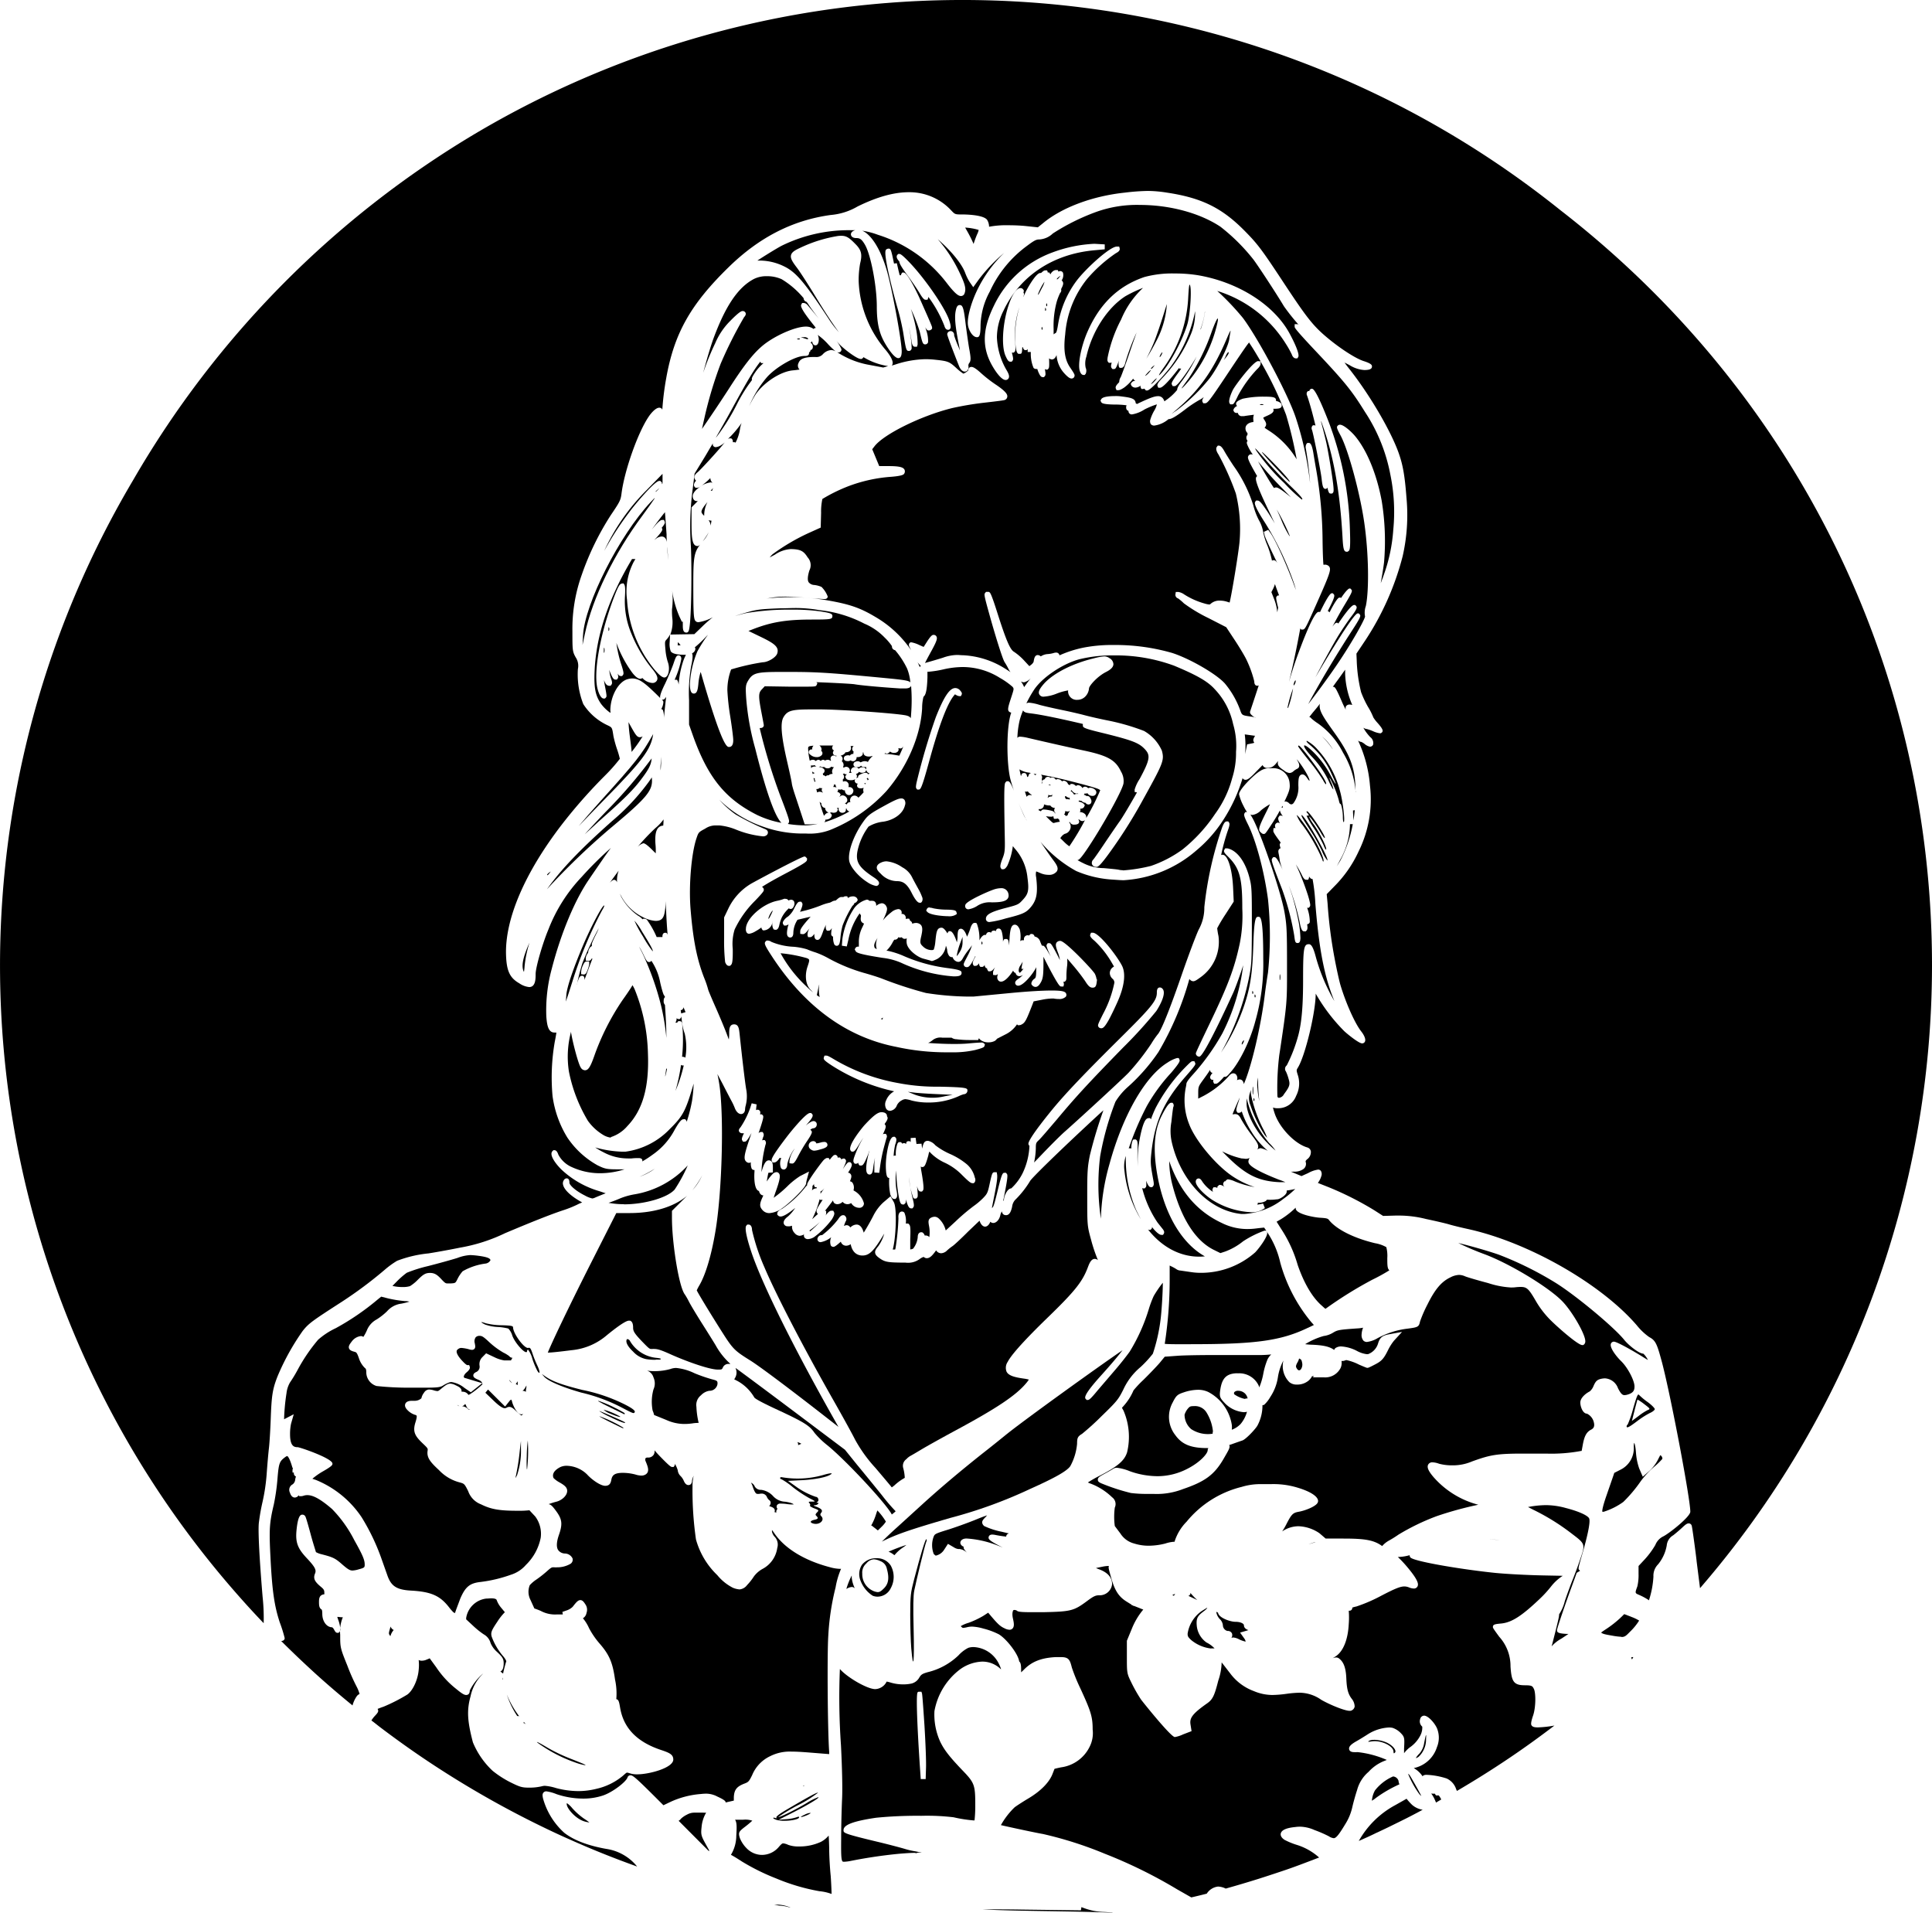 <svg xmlns="http://www.w3.org/2000/svg" viewBox="0 0 391.86 387.88"><title>adrian</title><g id="Layer_2" data-name="Layer 2"><g id="Layer_1-2" data-name="Layer 1"><path d="M111.46,177.06c.3-.38.29-.39-.09-.09a1.41,1.41,0,0,0-.41.42C111,177.58,111.15,177.46,111.46,177.06Z"/><path d="M118.59,169.19c1.18-1.3,2.55-2.76,4.21-4.5a100.29,100.29,0,0,0,9.37-10.89c-.08,1.21-.55,2.15-1.94,4-1.7,2.31-3.52,4.12-8.86,8.84C120.48,167.48,119.52,168.34,118.59,169.19Z"/><path d="M254.39,222.8c-.08-.19-.13-.13-.14.15s0,.39.12.31A.48.48,0,0,0,254.39,222.8Z"/><path d="M117.34,167.57c1.18-1.43,2.57-3,4.5-5.16,7.13-7.89,8.3-9.38,10.51-13.32l.13-.23c-.43,3.16-2.24,5.49-10.18,13.58C120.61,164.16,118.84,166,117.34,167.57Z"/><path d="M197.47,49.47A25.5,25.5,0,0,0,196.24,47l-.48-.85a11.84,11.84,0,0,1,2.74.48,3.27,3.27,0,0,1-.32.9A19.92,19.92,0,0,0,197.47,49.47Z"/><path d="M255.42,223.28a19.41,19.41,0,0,1-.37-2.5,6.84,6.84,0,0,1,.1-2.26v0A43.71,43.71,0,0,0,255.42,223.28Z"/><path d="M132,101.78c-6.38,6.79-13.4,20.64-13.75,27.1l-.1,1.91.48-2.26c1.55-7.26,5.9-16.2,11.69-24C133.12,100.69,133.33,100.34,132,101.78Z"/><path d="M252.84,222.73l0,1.07c0,2.1,1.84,5.64,4.24,8a16.58,16.58,0,0,0,1.64,1.52,11.38,11.38,0,0,0-1.34-1.56,22,22,0,0,1-4.17-7.75Z"/><path d="M118.24,191.75c-2,4.73-3.24,8.4-3.37,10l-.1,1.36.34-1c.18-.52.62-1.92,1-3.1a84,84,0,0,1,6-14.39c.35-.56.54-1,.42-1C122.1,183.69,119.81,188.06,118.24,191.75Z"/><path d="M106.27,197.1c-.59-1.1-.25-2.9,1.13-5.95a23.13,23.13,0,0,0-1,4.79A11.59,11.59,0,0,1,106.27,197.1Z"/><path d="M254.16,221.83a5.74,5.74,0,0,0,0-1.31c-.06-.36-.1-.07-.1.65S254.1,222.19,254.16,221.83Z"/><path d="M287.71,356.28a4.78,4.78,0,0,0,1.53-3.53c.07-1.35,0-1.26-.41.88a4.16,4.16,0,0,1-.95,2,4.07,4.07,0,0,0-.7.87C287.18,356.57,287.42,356.47,287.71,356.28Z"/><path d="M117,199.76a41.5,41.5,0,0,1,1.13-4.45,61.67,61.67,0,0,1,3.31-7.08,9.62,9.62,0,0,1-.52,1.19c-.9,1.8-.89,2-.88,2.12l0,.32a.9.9,0,0,0-.44.39,2,2,0,0,0-.31.87v.11a1.57,1.57,0,0,0-.17.21,2,2,0,0,0-.31.87v.5l.54.07a.77.77,0,0,0,.61-.41l0-.07h.07l.14,0c-.33.83-.66,1.7-.93,2.43-.19.53-.47,1.3-.73,1.93.07-.38,0-.54-.08-.69l-.15-.19h-.26c-.32,0-.55.11-1,1.69Zm2-4.79c-.34,0-.52.26-.77.81a3.72,3.72,0,0,0-.36,1.29v.49l.52.07c.4,0,.58-.39.76-.87a5.55,5.55,0,0,0,.36-1.25V195Z"/><path d="M110.94,180.33c2.84-4,6.76-8.09,13.22-13.84a45.14,45.14,0,0,0,7.47-8c.22-.32.42-.61.59-.84,0,.08,0,.16,0,.26.21,2.38-1,3.87-8.36,10A145.28,145.28,0,0,0,110.94,180.33Z"/><path d="M189.79,315.47a2.43,2.43,0,0,1-.4-.33,4.93,4.93,0,0,1,0-3.57c.22-.46.26-.56,2.74-1.32,1.49-.46,4.09-1.39,5.79-2.08.62-.26,1.66-.67,2.29-.87l-.26.3c-.47.48-.75.77-.74,1.16a1.06,1.06,0,0,0,.43.72,15.28,15.28,0,0,0,3.51,1.14l1.52.36a.68.68,0,0,0-.4.19.66.66,0,0,0-.19.44,22.41,22.41,0,0,1-2.22-.34,3.42,3.42,0,0,0-.61-.07c-.55,0-.68.32-.72.46-.1.44,0,.75,2.87,2.17-.85-.35-1.65-.65-2.2-.83a20.62,20.62,0,0,0-5.12-1,1.9,1.9,0,0,0-.66.09c-.59.23-.64.62-.64.78s.11.57.7.8c-.09.21-.1.37.69,1.25a2.61,2.61,0,0,0-1.49-.78.77.77,0,0,0-.27,0,2.15,2.15,0,0,1-.88-.32l-1.26-.74-.81,1.25A2.64,2.64,0,0,1,189.79,315.47Z"/><path d="M123.87,230.7a4.12,4.12,0,0,1-1.29-.41,10.42,10.42,0,0,1-3.34-3,31.17,31.17,0,0,1-3.85-10,19.5,19.5,0,0,1,.44-8.09l0,.21c.33,2,1.49,6.48,2,7.13a1,1,0,0,0,.82.5c.68,0,1.12-.69,1.95-3.09a49.56,49.56,0,0,1,5.68-11.16s1.65-2.3,2-3a6.08,6.08,0,0,1,.47.89,37,37,0,0,1,2.67,13c.26,6.77-1.06,11.42-4.15,14.65a7.36,7.36,0,0,1-3.36,2.26Z"/><path d="M288.27,364.21c.06,0-1.51-2.84-2.22-4-.19-.31-.39-.52-.44-.46a19.29,19.29,0,0,0,2.21,4A2.66,2.66,0,0,0,288.27,364.21Z"/><path d="M119.55,369.58a5.47,5.47,0,0,1-1.19-.27c-1.82-.64-3.59-2.83-3.4-3.57a.23.23,0,0,1,0-.09,5.08,5.08,0,0,1,1.08,1,13.8,13.8,0,0,0,2.45,2.18C119,369.15,119.3,369.39,119.55,369.58Z"/><path d="M129.23,378.52c-4.66-1.67-9.21-3.49-13.54-5.43q-2.28-1-4.51-2.07a196.7,196.7,0,0,1-21.29-11.83c-4.25-2.71-8.52-5.69-12.69-8.85-.63-.47-1.25-1-1.87-1.44l0,0a5.77,5.77,0,0,1,.66-.88c.56-.59.84-.92.67-1.3l-.07-.17h0c.63-.25,1.06-.4,1.19-.44a35.32,35.32,0,0,0,4.84-2.47c1.11-.79,2.14-3,2.3-5a9.3,9.3,0,0,0,0-2,1.35,1.35,0,0,0,.62.14,2.7,2.7,0,0,0,.74-.12v0l.69-.28.18-.09,1.33,1.82a18.9,18.9,0,0,0,4.06,4.4c1.1.91,1.61,1.22,2,1.22.13,0,.74,0,.74-.9a10.64,10.64,0,0,1,2.72-3.46l-.31.33A8.77,8.77,0,0,0,95.44,344c-.78,2.81-.66,5,.48,9.34a16.5,16.5,0,0,0,4,5.77,20.2,20.2,0,0,0,3.5,2.27c2,1,2.43,1.14,3.91,1.14a10.94,10.94,0,0,0,2.58-.28,2.25,2.25,0,0,1,.61-.09,10,10,0,0,1,2.25.45,17.85,17.85,0,0,0,4.52.62,15.12,15.12,0,0,0,3.67-.46,12.71,12.71,0,0,0,5.42-2.68c.48-.43.68-.61.81-.61a3.05,3.05,0,0,1,.58.15,4.77,4.77,0,0,0,1.48.2c2.44,0,7.31-1.31,7.31-3,0-1.06-.86-1.39-2.49-1.94-4.88-1.63-7.59-4.43-8.29-8.54-.19-1.12-.29-1.71-.78-1.76a13.29,13.29,0,0,0-.26-4c-.48-3.43-1.15-5-3.1-7.25a16.62,16.62,0,0,1-2.17-3.16,8.44,8.44,0,0,0-1.24-2,1.54,1.54,0,0,0,.73-1.09,1.89,1.89,0,0,0-.25-1.76c-.25-.39-.54-.83-1-.83s-.85.44-1.54,1.34a3.12,3.12,0,0,1-1.15.72l-.95.33.08.52-1.28,0a6.1,6.1,0,0,1-3.21-.73c-.49-.21-.9-.36-1.28-.49h0l-.78-1.72a3.58,3.58,0,0,1-.15-3,7.16,7.16,0,0,1,1.37-1.16,23.25,23.25,0,0,0,2.21-1.75c.68-.61.88-.71,1.13-.71l.3,0a2.75,2.75,0,0,0,.52,0,5.33,5.33,0,0,0,2.76-.73,1,1,0,0,0,.39-1.07,1.76,1.76,0,0,0-1.59-1,1.73,1.73,0,0,1-1.35-.73c-.37-.6-.31-1.64.16-3,.79-2.25.68-3.21-.57-4.9-.61-.83-1-1.31-1.51-1.38a15.81,15.81,0,0,1,1.59-.5c1-.24,2.18-1.18,2.18-2.19,0-.7-.54-1.14-1.54-1.71a5.19,5.19,0,0,1-1.23-.9c-.11-.28-.48-1.25,1.36-2.21a3,3,0,0,1,1.31-.27,6.1,6.1,0,0,1,4.13,1.75c1,1.11,2.75,2.31,3.68,2.31s1.13-.59,1.25-1.25c.17-.87.6-1.38,2.35-1.38a10.35,10.35,0,0,1,2.49.33,4.45,4.45,0,0,0,1.25.23,1.66,1.66,0,0,0,.75-.17c1-.54.59-1.57.14-2.67a.82.82,0,0,1-.06-.67.58.58,0,0,1,.48-.15,1.3,1.3,0,0,0,1.2-.6,1.36,1.36,0,0,0,.15-.87c.37.44.82.93,1.38,1.5,1.84,1.88,2,1.88,2.23,1.88h.28l.16-.25a.53.53,0,0,0,.07-.42,5.86,5.86,0,0,1,.59,1.31,1.9,1.9,0,0,0,.62,1.24,3.12,3.12,0,0,1,.61.93c.3.71.67.86.94.86.12,0,.74,0,.74-1a5.25,5.25,0,0,1,.32-.9,8.9,8.9,0,0,0-.23,2.2,69.48,69.48,0,0,0,.7,10.72,15.85,15.85,0,0,0,4.32,7.24,9.84,9.84,0,0,0,3.18,2.57,4.34,4.34,0,0,0,1.35.33,2.15,2.15,0,0,0,1.51-.87,11.56,11.56,0,0,0,1.39-1.76,5.46,5.46,0,0,1,1.74-1.52,5.71,5.71,0,0,0,3-4.26,2.31,2.31,0,0,0-.58-2.32,2.28,2.28,0,0,1-.5-1,2.11,2.11,0,0,0,0-.33c.15.19.32.42.48.66,2.1,3.09,6.08,5.53,11.22,6.88a8.33,8.33,0,0,0,1.89.34,2,2,0,0,0,.43,0,16.39,16.39,0,0,0-1.11,3.77A51,51,0,0,0,168,331.7c-.25,3.59-.13,19.46.18,23.59,0,.13,0,.28,0,.43l-4.13-.33c-1.62-.13-2.68-.18-3.53-.18a8.8,8.8,0,0,0-4.31.93,7.33,7.33,0,0,0-3.65,3.83c-.64,1.31-.78,1.43-1.55,1.72-1.58.6-2.09,1.25-2.17,2.75l0,.71-1.67.38,0-.07c0-.14-.14-.44-1.63-1.11a4.91,4.91,0,0,0-2.28-.61,10.25,10.25,0,0,0-1.12.07,18,18,0,0,0-6.09,1.57l-1.49.71c-5.63-5.65-6.17-6.07-6.69-6.07a.6.6,0,0,0-.59.43c-.29.89-3,3-5,3.67a12.55,12.55,0,0,1-4,.62,17.08,17.08,0,0,1-5.4-.9,8.64,8.64,0,0,0-2.06-.57.74.74,0,0,0-.6.26c-.25.3-.18.67-.09,1.14a14.63,14.63,0,0,0,4.31,7c1.91,1.5,4.77,2.6,8.52,3.27A9.89,9.89,0,0,1,129.23,378.52Zm8.41-9.28a1.26,1.26,0,0,0,.45-.39,4.84,4.84,0,0,1,1.25-.86,3.06,3.06,0,0,1,1.59-.4c.23,0,.49,0,.79,0s.69,0,.93,0a3.3,3.3,0,0,0,.58,0,6.8,6.8,0,0,0-.93,2.92c-.16,1.48-.1,1.76.78,3.36l.76,1.38-.06.15Zm25.25-7.07.37-.12-.36.2S162.89,362.2,162.89,362.17Zm-56.24-12.51c-.28-.21-.39-.24-.48-.24l0,0a.61.61,0,0,0,.07-.24Zm-1.32-1.59A.51.51,0,0,0,105,348h-.09a17.27,17.27,0,0,1-2.11-4.36A18.86,18.86,0,0,0,105.33,348.07ZM71.5,345.85c-2.82-2.3-5.52-4.62-8-6.89l-1.2-1.11c-.84-.78-1.68-1.57-2.51-2.37s-1.85-1.79-2.76-2.7c.33,0,.71-.16.71-.59a27.77,27.77,0,0,0-1-3.19c-1.12-3.42-1.55-6.46-1.9-13.53-.27-5.41-.18-6.68.7-10.39a42.26,42.26,0,0,0,.74-5.21c.26-3.22.42-3.52,1.55-4.37.27-.2.39-.22.43-.22s.43.22,1,2.18a1,1,0,0,0,.16.33.68.68,0,0,0-.09.33v.5h.27s0,.06,0,.09a.68.68,0,0,0,.19.55l.15.15h.11a2.06,2.06,0,0,0-.18.69,1.34,1.34,0,0,1-.51.91,1.25,1.25,0,0,0-.56,1.68c.1.3.35,1,1,1a1,1,0,0,0,.78-.46l.12.19.36,0a2.21,2.21,0,0,0,.61-.13,2.52,2.52,0,0,1,.67-.09c1.21,0,2.75.87,5,2.81a25.55,25.55,0,0,1,4.51,6.3c1.68,3,2.12,4,2.12,4.94,0,.59,0,.68-1.22,1a5.16,5.16,0,0,1-1.25.24c-.52,0-.93-.24-2-1.16-1.5-1.33-1.9-1.53-4.32-2.15a4.2,4.2,0,0,1-1.11-.43c0-.11-.47-1.45-1-3.39,0,0-.9-3.4-1.13-3.82a.67.67,0,0,0-.59-.38c-.31,0-.89,0-1.2,3.07-.26,2.52.19,3.76,2.1,5.78,1.75,1.85,1.92,2.42,1.65,3.08-.45,1.09,0,1.72,1.29,2.79.51.43.59.65.59,1.07a2.11,2.11,0,0,1,0,.37H65.7c-.87.12-1,.77-1,1.47s0,1.3.55,1.62h0s.12.15.12.88c0,1.5.88,2.71,2,2.71a1.22,1.22,0,0,1,.35.4c.24.45.39.73.75.73h0c.54,0,.55-.59.55-.81a6.46,6.46,0,0,0-.37-1.7c-.07-.19-.18-.5-.24-.72l.26,0a4.22,4.22,0,0,0,.62.06,1,1,0,0,0,.25,0A7.48,7.48,0,0,0,69,331.5c0,2.61,0,2.68,1.45,6.27a39.05,39.05,0,0,0,1.92,4.33,7.24,7.24,0,0,1,.56,1.43,1.37,1.37,0,0,0-.61.51A6,6,0,0,0,71.5,345.85ZM102,340.63a.5.5,0,0,0-.09-.12l0,0,.1-.35A3,3,0,0,0,102,340.63Zm-.51-1.67c.44-.16.67-.72.67-1.68s-.35-1.34-1.35-2.29a4.9,4.9,0,0,1-1.31-1.8,2.87,2.87,0,0,0-1.39-1.76,16.8,16.8,0,0,1-2-1.59l-1.56-1.45a2.56,2.56,0,0,0,0-.27,4.69,4.69,0,0,1,4.07-3.94c.37,0,.69-.05,1-.05,1,0,1.1.27,1.13.38a5.13,5.13,0,0,0,.91,1.54l.74.89a11.32,11.32,0,0,0-1.52,1.92c-1.17,1.74-1.39,2.2-1.15,3.05a13,13,0,0,0,2.36,4c.58.7.6,1,.6,1-.09.2-.33,1.11-.51,1.82-.06.25-.1.46-.14.66Zm-22.29-7.14a.93.93,0,0,1-.15-.2c-.22-.33-.24-.36.07-1.43a3.57,3.57,0,0,0,.1-.35,1.19,1.19,0,0,0,.64.71A3,3,0,0,0,79.18,331.82Zm13.09-4.66A.51.51,0,0,0,92,327a10.34,10.34,0,0,1-.88-1c-1.84-2.4-3.65-3.21-7.76-3.44-2.87-.16-4-.88-4.76-3l-1.25-3.53a43.48,43.48,0,0,0-4-8.34,20.41,20.41,0,0,0-9.31-7.58l-.68-.23a14,14,0,0,1,2-1.42c2.07-1.17,2.07-1.39,2.07-1.65,0-1.07-6.62-3.33-7.06-3.33-.74,0-1.54-.22-1.54-2.64a10.07,10.07,0,0,1,.21-2.15l.54-1.89-1.72.89-.24.12a41.51,41.51,0,0,1,.49-5.28,5.58,5.58,0,0,1,.71-2.18,28.6,28.6,0,0,0,1.51-2.48,34.85,34.85,0,0,1,4.19-6.18,15,15,0,0,1,3.59-2.35,51.58,51.58,0,0,0,8.55-5.86l.66-.53,1.37.35a23.91,23.91,0,0,0,3.42.55c.43,0,.73.07.94.11a15.09,15.09,0,0,1-1.65.41,4.59,4.59,0,0,0-2.89,1.54,12.75,12.75,0,0,1-2.11,1.66,4.34,4.34,0,0,0-2,2.25,8.2,8.2,0,0,1-.71,1.3.74.74,0,0,0-.52-.17,2.69,2.69,0,0,0-1.85,1.13c-.4.52-.68.92-.53,1.35s.66.58,1.07.69.52.13.93,1.29a4.82,4.82,0,0,0,1.21,2c.16.11.29.24.29.82a2.93,2.93,0,0,0,2.08,2.84,60.81,60.81,0,0,0,6.77.34l3.05,0c2.48,0,3.14-.08,3.69-.45a6.71,6.71,0,0,1,1.23-.61,1.44,1.44,0,0,1,.46-.08,5.44,5.44,0,0,1,2.62,1.18l1.31.89,2.26-1.8.12.16a17.3,17.3,0,0,1-2.5,2l-.36.18a1.4,1.4,0,0,0-1.12-.65,1,1,0,0,0-.29,0,.64.64,0,0,0,0-.2c0-.52-.54-.81-1.21-1.12a2.71,2.71,0,0,0-1.07-.32c-.56,0-1,.33-2.06,1.21-.35.28-.43.3-.55.3a3.14,3.14,0,0,1-.71-.14,3.68,3.68,0,0,0-1-.18,1.26,1.26,0,0,0-1,.64,2.67,2.67,0,0,0-.54,1.14,2.05,2.05,0,0,1-1.45.51H84l-.4,0c-.28,0-1.14,0-1.39.61s.32,1.16.5,1.34a3.71,3.71,0,0,0,1.44.89.68.68,0,0,1,.34.16c.06.11.07.44-.22,1.35-.6,1.91-.15,2.76,1.52,4.34,1,.95,1,1,.94,1.43-.21,1.37.51,2.28,2.3,3.93a8.79,8.79,0,0,0,4.32,2.53c.81.24.87.27,1.61,1.74a4.39,4.39,0,0,0,2.61,2.68c2,1,3.72,1.3,7.32,1.3h.18a17.86,17.86,0,0,0,2.31-.1l1.18,1.26a5.89,5.89,0,0,1,1.11,4.31,10.51,10.51,0,0,1-3,5.51,6.63,6.63,0,0,1-3.06,2,28.3,28.3,0,0,1-6.14,1.46c-2.21.24-3.1,1-4.13,3.41C93,325.17,92.52,326.36,92.27,327.16Zm65.21-20.41-.42-.11a.66.66,0,0,0,.05-.46c-.1-.38-.49-.54-.87-.67l-.26-.1,0,0a.89.89,0,0,0,.31-.71.7.7,0,0,0-.35-.53,2,2,0,0,1-.39-.54,1.13,1.13,0,0,0-1.07-.74,3,3,0,0,0-.53.06,1.67,1.67,0,0,1-.29,0c-.24,0-.51,0-1-1.44a3.92,3.92,0,0,0-.36-.84,1.59,1.59,0,0,1,.67.58,1.4,1.4,0,0,0,1.41.88,4,4,0,0,1,2.48,1.35,3.51,3.51,0,0,0,2.41,1.06c1.56.24,1.69.55,1.69.55s0,0-.24,0-.62,0-1.14-.08-1-.09-1.27-.09a.77.77,0,0,0-.76.36.66.66,0,0,0,.14.71.75.75,0,0,0-.25.71h0Zm4.37-13.68a.56.56,0,0,0,0-.29.53.53,0,0,0-.17-.34,3.11,3.11,0,0,1,.84.35l-.15.06Zm-23.16-4.3a9,9,0,0,1-3.58-.82l-2.46-1a4.61,4.61,0,0,0-.3-.9,9.38,9.38,0,0,1,.17-4.28,2.93,2.93,0,0,0,0-2.45,2.05,2.05,0,0,0-1.3-1.37,9.63,9.63,0,0,0,1.52.11h.21a12.09,12.09,0,0,0,3-.43,3.44,3.44,0,0,1,1.17-.22,10.92,10.92,0,0,1,3.7,1.06,31.38,31.38,0,0,0,3.53,1.23c1.16.29,1.16.37,1.16.93a1.62,1.62,0,0,1-1.67,1.41,3,3,0,0,0-1.68.91,2.48,2.48,0,0,0-.93,2.33,16.93,16.93,0,0,0,.46,3.28,1,1,0,0,0-.32,0,7.12,7.12,0,0,0-1,.1A11.79,11.79,0,0,1,138.69,288.77Zm-32.94-1.71a8.56,8.56,0,0,1-1-.81c-.59-.58-1-.94-1.46-.94a1.13,1.13,0,0,0-.56.16.7.7,0,0,1-.36.1c-.47,0-1.15-.46-2.22-1.48l-1.72-1.65c.18-.23.36-.44.54-.65l3.46,3.45.86-1.09a1.12,1.12,0,0,1,.36-.32.82.82,0,0,1,.19.43c.19.76,1,2.55,1.86,2.55h.08l.11,0a.82.82,0,0,0,.2-.12A1,1,0,0,1,105.75,287.06Zm-10.5-1.17a.49.49,0,0,1-.4-.2,1.82,1.82,0,0,0-1.17-.52,1,1,0,0,0,.63-.45.6.6,0,0,1,.18.27c.08.22.32.85.9.89Zm-2.09-.75a.45.45,0,0,1-.42-.25A1.12,1.12,0,0,0,93.16,285.14Zm13.5-2.87a1.16,1.16,0,0,0-.73-.23h0c.19-.08.46-.33.82-1.08,0,.12,0,.24,0,.36A4.64,4.64,0,0,0,106.66,282.27ZM105,280.89a1.2,1.2,0,0,0-.39-.2l.38-.57C105,280.38,105,280.65,105,280.89Zm-10.6-1.42c-.14,0-.31-.11-.33-.25s.11-.53.54-.89.81-.78.67-1.17l-.12-.33-.44,0a3.61,3.61,0,0,1-.73-.62c-1-1-1.42-1.77-1.37-2.2,0-.11.06-.27.36-.47a1,1,0,0,1,.6-.19,7.77,7.77,0,0,1,1.62.3,2.08,2.08,0,0,0,.53.09.66.66,0,0,0,.51-.22c.22-.27.16-.58.05-1.15a1.41,1.41,0,0,1,.18-1.16,1,1,0,0,1,.78-.31c.48,0,.75.11,2,1.29a15.88,15.88,0,0,0,2.84,2.1,6.87,6.87,0,0,1,1.19.72.81.81,0,0,0,.66.34c-.09.15-.28.48-.3.53h-1.36a6.81,6.81,0,0,1-1.94-.62l-1.74-.82-.76.77a2,2,0,0,0-.58,1.72,1.17,1.17,0,0,1-.73,1.33c-.21.12-.55.31-.53.7s.42.59,1,.84a1.74,1.74,0,0,1,.75.53.85.85,0,0,0,.06.17Zm9.47,1a1.69,1.69,0,0,1-.58-.58l0-.06.2.21Z"/><path d="M334.18,284.32a13.39,13.39,0,0,1-1.75-1.45c-.22-.3-.45.24-1.18,2.76a20.53,20.53,0,0,1-1.12,3.26.46.46,0,0,0-.21.35c0,.44.47.21,2.08-1a18.06,18.06,0,0,1,2.63-1.69c.56-.24,1-.6,1-.79S335,284.92,334.18,284.32Zm.06,1.61a11.15,11.15,0,0,0-1.9,1.23l-1.35,1,.54-2.14c.3-1.18.57-2.17.6-2.2a11,11,0,0,1,1.36.92C334.71,285.67,334.75,285.74,334.24,285.93Z"/><path d="M168.67,384.08a9.65,9.65,0,0,0-2.48-.56,41,41,0,0,1-8.77-2.59,44.1,44.1,0,0,1-7-3.47c-1.54-1-2-1.23-2.17-1.31a7.56,7.56,0,0,0,1.09-3.9c.12-1.86.1-2.71-.25-3.22h1.59a4.53,4.53,0,0,1,1.91.19,21.06,21.06,0,0,1-1.72,1.42c-1,.81-1.16,1-.79,2.15a6.22,6.22,0,0,0,1.33,2,4.37,4.37,0,0,0,3.16,1.37,4.48,4.48,0,0,0,3.38-1.6c.54-.63.71-.74.91-.74a3.11,3.11,0,0,1,1,.3,6,6,0,0,0,2.17.33,10.35,10.35,0,0,0,4.46-.93,5,5,0,0,0,1.58-1.28c.05.53.08,1.36.11,2.48,0,1.93.18,4.48.31,5.71C168.55,381.26,168.63,382.68,168.67,384.08Z"/><path d="M315,332.76c1-3.93,1.26-5,1.22-5.37a8.8,8.8,0,0,0,1.17-2.72c.48-1.42,1.21-3.4,1.59-4.33s1.08-2.8,1.54-4.17l.16-.47c.86-2.53.7-2.73-1.69-4.54l-.47-.36a45,45,0,0,0-7.6-4.67l-1-.52.29-.05a19.71,19.71,0,0,1,3.37-.33,15.35,15.35,0,0,1,4,.58c3.17.82,4.53,1.65,4.74,2.11s.05,2.22-1.35,7.08c-.91,3.14-.9,3.15-.64,3.4l.15.14-.68.42-1.09,3c-.75,2-2.91,8.18-2.91,8.64s.3.67,2.09.75h.23l-1.23.82-.27.17a7.17,7.17,0,0,0-1.91,1.53Z"/><path d="M160.24,386.84a8.13,8.13,0,0,0-2.21-.4l-1-.19c.26,0,.54,0,.85,0a7.48,7.48,0,0,1,2.39.56Z"/><path d="M331,336.52a1.1,1.1,0,0,0-.17-.36.39.39,0,0,1,.26-.11h.19l-.26.46Z"/><path d="M238.8,383.17a97.64,97.64,0,0,0-14.73-7.25,77.38,77.38,0,0,0-12.53-4c-1.09-.17-6.89-1.41-8.53-1.8a15.37,15.37,0,0,1,2.79-3.62c.45-.34,1.72-1.16,2.78-1.79,2.52-1.5,4.26-3.28,4.91-5l.39-1c.24-.07.7-.18,1.34-.31a7.56,7.56,0,0,0,5.8-4.2,6.12,6.12,0,0,0,.6-3.46c0-2.6-.35-3.7-2.53-8.42a36.47,36.47,0,0,1-1.69-4.15c-.38-1.51-.6-2.12-2.16-2.12-.31,0-.69,0-1.17,0-2.9.16-4.81.92-6.39,2.54q-.33.33-.57.54c0-.16,0-.36,0-.59,0-.85-.09-1.4-.39-1.6-.19-1.54-2.62-4.63-4.14-5.52a15,15,0,0,0-3.17-1.17,9.52,9.52,0,0,0-2.25-.39,4.3,4.3,0,0,0-1.06.14,4.45,4.45,0,0,1-.74.12c-.1,0-.14,0-.34-.19a.51.51,0,0,1-.14-.17h0a6.63,6.63,0,0,1,1.55-.66,18,18,0,0,0,3-1.41l1-.65.41.49c1.47,1.74,2,2.27,2.91,2.68a2.35,2.35,0,0,0,1,.29.82.82,0,0,0,.67-.31c.31-.39.25-1,.05-1.88-.28-1.19,0-1.6,0-1.7a.32.32,0,0,1,.29-.12,1,1,0,0,1,.46.12c.21.2.51.33,3,.33l2.4,0c5.6-.12,6.18-.27,8.85-2.25,1.34-1,1.74-1.16,2.41-1.18a2.53,2.53,0,0,0,2.68-2.25c0-1.35-.87-2.36-2.59-3-.29-.11-.51-.2-.68-.28l1.38-.28a7.05,7.05,0,0,1,1.18-.14h.07c-.16.33,0,.78.55,2.74.71,2.36,1.5,3.54,3.05,4.5l.95.59v.06l.27.11.23.14v-.05l1.14.45c.34.14.58.24.78.3a14.43,14.43,0,0,0-2.33,3.91l-1,2.42V336c0,3.27,0,3.37.92,5.23a31.15,31.15,0,0,0,1.94,3.41c.26.37,6.05,7.62,6.87,7.62h0a6.32,6.32,0,0,0,1.67-.54l1.72-.66-.21-1.32c-.21-1.29.27-2.14,3.39-4.33,1.14-.8,1.49-1.65,2.24-4.6a12.06,12.06,0,0,0,.68-3.69l.09.11c.28.35,1,1.29,1.63,2.1a10.49,10.49,0,0,0,4.81,3.61,9.72,9.72,0,0,0,3.76.79,23,23,0,0,0,2.89-.24,22,22,0,0,1,2.65-.22,7.78,7.78,0,0,1,4.38,1.44c1.74,1,4.73,2.23,5.75,2.23h.17a1.08,1.08,0,0,0,.85-.86,2.59,2.59,0,0,0-.6-1.59c-.71-.94-1-1.91-1.09-4.11s-.56-3.32-1.41-4a1,1,0,0,0-.68-.26,1.91,1.91,0,0,0-.7.17c.21-.13.43-.26.63-.4,1.54-1,2.5-3.42,2.65-6.53a17.07,17.07,0,0,0,0-2.72l.17,0a.57.57,0,0,0,.55-.63,6,6,0,0,1,.84-.23,32.06,32.06,0,0,0,5.15-2.24c2.44-1.26,3.67-1.82,4.55-1.82a2.54,2.54,0,0,1,1,.21,2.69,2.69,0,0,0,.92.21.8.8,0,0,0,.78-.45c.23-.5.1-1.36-2.4-4.27-.49-.56-1.09-1.2-1.61-1.68h.16a9.47,9.47,0,0,0,2.25-.36v0a.58.58,0,0,0,.33.59c1.49.84,10.58,2.34,17,3,2.19.22,6.52.45,9.64.51l4.07.08-.1.07a9.55,9.55,0,0,0-2.25,2.08,23.41,23.41,0,0,1-2.41,2.62c-3.58,3.4-5.59,4.68-7.67,4.9-1.26.12-1.73.17-1.73.7,0,.19,0,.24,1.29,2a8.83,8.83,0,0,1,2.28,6c.2,3,.58,3.83,2.9,3.83,1.47,0,1.55.17,1.83.71.43.82.42,3.77-.15,5.43s-.38,1.89-.3,2c.21.33.65.4,1.25.4a22.49,22.49,0,0,0,3.38-.37c-3.12,2.38-6.26,4.64-9.36,6.72-3.31,2.23-6.82,4.43-10.42,6.54-.05-.12-.1-.24-.15-.34a3.59,3.59,0,0,0-1.94-2.19,15.08,15.08,0,0,0-4.08-.74c-.47,0-.7.14-.79.31a5.21,5.21,0,0,0-1.79-1.67l.46-.12a6.24,6.24,0,0,0,4.24-4.14,5,5,0,0,0,.12-3.51c-.28-1-1.78-2.87-2.74-2.87a.85.85,0,0,0-.78.69,1.41,1.41,0,0,0,.42,1.54,3.39,3.39,0,0,1-.34,1.69,6.53,6.53,0,0,1-2.2,2.53,6.06,6.06,0,0,0-1.15,1.17c0-.35,0-.72,0-.9.11-2.17.13-2.39-.72-3.24a4.09,4.09,0,0,0-1.6-1,3.2,3.2,0,0,0-.73-.08,8.86,8.86,0,0,0-4.29,1.37c-.74.48-1.82,1.14-2.43,1.48-1.09.63-1.49,1.1-1.36,1.6.06.25.29.55,1,.55a3.84,3.84,0,0,0,.55,0h.2a20.24,20.24,0,0,1,5.88,1.58l-.74.3a8.52,8.52,0,0,0-2.95,2.11,7.27,7.27,0,0,0-2.33,3.68c-.36,1.08-.8,2.69-1,3.59a10.78,10.78,0,0,1-1.31,3.19c-1.21,2-1.89,3-2.43,3a2.24,2.24,0,0,1-1-.39,25.13,25.13,0,0,0-2.9-1.26,7.58,7.58,0,0,0-2.84-.68c-.29,0-.61,0-1,.06-1.83.17-2.81.59-3,1.29-.08.32,0,.81.75,1.31a14.57,14.57,0,0,0,2.41,1,12.15,12.15,0,0,1,4.61,2.59c-2.62,1-5.19,2-7.66,2.81q-2.26.76-4.55,1.49c-2.19.69-4.45,1.36-6.73,2a3.85,3.85,0,0,0-1.56-.41,3.14,3.14,0,0,0-2.29,1.44c-1,.26-2.09.52-3.13.76Zm36.8-9.84a18.56,18.56,0,0,1,7.37-7.25l2.32-1.31A12.46,12.46,0,0,0,286.4,366a4.18,4.18,0,0,0,2.16,1c-1.19.65-2.32,1.24-3.43,1.8l-1.41.7-2.26,1.11-1.94.92-.42.19C278,372.27,276.81,372.8,275.6,373.33Zm15.66-7.78c-.06-.17-.14-.35-.23-.55a6,6,0,0,0-.65-1.16.88.88,0,0,1-.08-.14,2.31,2.31,0,0,0,.49.05.78.78,0,0,1,.24,0l.08.14.15.2.33,0h.14l.08,0a3.75,3.75,0,0,1,.51.83Zm-13-.39a5,5,0,0,1,.63-2.09,9.39,9.39,0,0,1,3.66-2.82h0a1.26,1.26,0,0,1,1.11.9c0,.24.11.48.17.7a26.18,26.18,0,0,0-4.78,2.77C278.78,364.86,278.5,365,278.3,365.16ZM245.58,334.3a7.72,7.72,0,0,1-3.94-1.68c-.69-.63-.76-.81-.76-1.33a6.83,6.83,0,0,1,2.93-4.63l1.05-.64c0,.07-.11.29-.66.7-1.24.92-1.58,1.39-1.48,2.77a4.72,4.72,0,0,0,2,3.6,5.59,5.59,0,0,1,1.62,1.19l-.2,0-.4,0Zm-192.1-5.13c-1.82-1.9-3.57-3.81-5.21-5.68-.42-.47-.83-.95-1.25-1.43A193,193,0,0,1,27,97.37,195.74,195.74,0,0,1,96.77,26.88,193.78,193.78,0,0,1,316.46,42.6c47.92,37.13,75.4,93,75.4,153.19a193.23,193.23,0,0,1-47.05,126.28l-.69-5.44c0-.28-.86-6.87-1-7.24a.63.63,0,0,0-.61-.46c-.3,0-.61.19-1.2.75s-1.35,1.2-1.93,1.66a2.65,2.65,0,0,0-1.32,2.05,8.28,8.28,0,0,1-1.76,3.85,3.25,3.25,0,0,0-.94,2.47,18.71,18.71,0,0,1-.89,4.75l0,.08-.17-.12a12.74,12.74,0,0,0-1.88-1c-.82-.35-.82-.35-.32-1.72a10.09,10.09,0,0,0,.24-2.53v-1.6l1.24-1.33a17,17,0,0,0,2.17-2.94,3.24,3.24,0,0,1,1.62-1.74c1.33-.69,5.47-4,5.47-5,0-2.58-3.9-23.21-5.73-30.23-1-3.7-1.27-4.49-2.59-5.17a12.35,12.35,0,0,1-2.52-2.38c-7.26-8.45-22-16.84-34.2-19.53-1.51-.33-3.23-.75-3.84-.94s-2.7-.68-4.7-1.1a22.38,22.38,0,0,0-5.26-.7l-1,0-2.47.07-1.81-1.16a63.75,63.75,0,0,0-9.2-4.65l-2.22-.88a4.35,4.35,0,0,0,.7-1.39,1.23,1.23,0,0,0-.1-1.06.68.68,0,0,0-.57-.25,5.79,5.79,0,0,0-2,.7l-1.35.61-2.16-.9a5.07,5.07,0,0,0,.66,0,3.06,3.06,0,0,0,1.75-.44,1.3,1.3,0,0,0,.61-1.49c-.05-.16-.07-.27.3-.59a1.79,1.79,0,0,0,.73-1.63,1,1,0,0,0-.73-.76c-2.44-.72-5.4-3.74-6.49-6.58a14.16,14.16,0,0,1-.46-1.51,2.75,2.75,0,0,0,1.07.14,3.86,3.86,0,0,0,3.63-2.51,5.49,5.49,0,0,0,.29-4.37c-.25-.84-.23-.87.07-1.36,1.49-2.43,3.61-11.24,3.61-15h0a36,36,0,0,0,5.8,7.62c.62.58,2.94,2.47,3.61,2.47a.62.62,0,0,0,.57-.35c.32-.67-.56-1.85-.75-2.08-1.27-1.62-3.07-5.63-4.19-9.32-.27-.9-.83-3.44-1.22-5.55a92.75,92.75,0,0,1-1.41-11.05l-.18-1.91,1.53-1.57a24.41,24.41,0,0,0,4.95-7.12,23.78,23.78,0,0,0,2.3-13.3,26.46,26.46,0,0,0-2.42-9.16,1.31,1.31,0,0,0,.68.28,3.65,3.65,0,0,1,.6.37,2.47,2.47,0,0,0,1.13.59.67.67,0,0,0,.65-.44,1.51,1.51,0,0,0-.57-1.49,8.76,8.76,0,0,1-1.42-1.92,1.51,1.51,0,0,0,.7.27,8.2,8.2,0,0,1,1.26.44,4.92,4.92,0,0,0,1.38.42h.21l.21-.16c.3-.31.25-.66-.86-1.92a7.37,7.37,0,0,1-.87-1.13,13.41,13.41,0,0,0-1.1-2.17,20.7,20.7,0,0,1-1.38-2.94,30.65,30.65,0,0,1-.89-6.43l-.06-1.4,1.88-2.81a56.63,56.63,0,0,0,7.49-16.92,37.49,37.49,0,0,0,.79-11.75c-.35-4.63-.73-6.8-1.63-9.31-1.58-4.38-5.62-11.32-9.61-16.48-.48-.62-1-1.26-1.33-1.76l1,.52a6.49,6.49,0,0,0,3,1c1.08,0,1.56-.22,1.56-.71,0-.24,0-.57-1.67-1.1s-4.88-2.63-7.46-4.8c-2.81-2.36-4.09-4-8.56-10.76-4.61-7-5.44-8.13-8.12-10.84-4.61-4.68-8.74-6.71-15.8-7.77a25.26,25.26,0,0,0-3.82-.34,43.32,43.32,0,0,0-4.67.34c-6.56.69-12.79,3-16.67,6.24l-1,.8-2.45-.26c-1-.1-2.22-.16-3.44-.16a19.19,19.19,0,0,0-4,.3v0a2.68,2.68,0,0,0-.4-1.4c-.79-1.06-4.55-1.09-5-1.09-1.5,0-1.5,0-2.29-.83a11.51,11.51,0,0,0-8.6-3.68c-3,0-6.4.94-10.36,2.88a13,13,0,0,1-5.49,1.74c-7.69,1.06-14.44,4.5-20.63,10.53-7.79,7.59-11.11,13.5-12.72,22.6a56.92,56.92,0,0,0-.79,6.41.45.45,0,0,0-.11-.26.72.72,0,0,0-.5-.2c-.88,0-2,1.58-2.11,1.76-2.2,3.19-4.95,10.94-5.55,15.64-.17,1.36-.34,1.68-2.17,4.38A56.4,56.4,0,0,0,118,116.55a32.5,32.5,0,0,0-1.9,11.49c0,3.77,0,4.08.67,5.27a3.1,3.1,0,0,1,.44,2.38,16.49,16.49,0,0,0,1.1,7.1,11.73,11.73,0,0,0,5,4.33c.85.42.85.42,1.11,2.14a22.39,22.39,0,0,0,.76,2.75,17.09,17.09,0,0,1,.54,1.87,34,34,0,0,1-3,3.39,104.81,104.81,0,0,0-8.71,9.87c-7.59,9.85-11.63,19.29-11.37,26.57.11,3.21.77,4.6,2.69,5.7a4.32,4.32,0,0,0,2,.76c1.3,0,1.31-1.66,1.31-2.65,0-1.35,1.43-6.29,2.62-9.1A32.4,32.4,0,0,1,118,177.81a69.73,69.73,0,0,1,5.91-5.86c-.56.75-1.1,1.51-1.48,2.06-.68,1-2,2.89-2.83,4.13-2.94,4.2-5.81,11.05-7.69,18.33a31.87,31.87,0,0,0-1.1,9.7c.13,1.63.36,3.22,1.63,3.22a2,2,0,0,0,.41,0h0c-.05.38-.15,1-.32,1.83a42,42,0,0,0-.46,11.05,21.6,21.6,0,0,0,3,8.41,17.74,17.74,0,0,0,6.12,5.63c1.53.75,1.89.82,4.18.82.52,0,.94,0,1.31,0a16.28,16.28,0,0,1-4.93.79,13.6,13.6,0,0,1-5.72-1.22,5.64,5.64,0,0,1-2.78-2.54c-.22-.64-.46-.91-.8-.91h-.2l-.17.16a.78.78,0,0,0-.23.59c0,.86,1.12,2.33,2.2,3.34a19,19,0,0,0,7.54,4.23l1.26.42c-.7.27-1.64.65-2.12.86a1.88,1.88,0,0,1-.59.19,5.5,5.5,0,0,1-1.51-.6c-2-1-3.14-2.15-3.14-2.6,0-.24,0-.88-.58-.88a.72.72,0,0,0-.57.4,1.14,1.14,0,0,0-.12.95c.24,1,1.58,2.25,3.57,3.37l.29.17a8.52,8.52,0,0,0-1,.44,22,22,0,0,1-2.64,1.07c-2.41.78-6.44,2.37-12,4.72a34.46,34.46,0,0,1-9.12,2.93c-2.45.5-5.32,1-6.41,1.17a24.39,24.39,0,0,0-6.37,1.5A17.78,17.78,0,0,0,78,257.53,84.41,84.41,0,0,1,69.32,264c-6,3.87-6.7,4.36-7.93,5.91a48.06,48.06,0,0,0-5.12,9.26c-1,2.57-1.19,3.86-1.36,8.63-.08,2.17-.24,4.83-.37,5.93s-.33,3.45-.45,5.16a38.74,38.74,0,0,1-.83,5.64,40.45,40.45,0,0,0-.77,4.4c-.15,1.77.12,7.05.77,14.87A40.32,40.32,0,0,1,53.48,329.17Zm189.36-4.69c-.56-.27-1.25-.6-1.89-.88h.23l.24-.3a.5.5,0,0,0,0-.3A14.29,14.29,0,0,0,242.84,324.48Zm-4.9-.89a.75.75,0,0,0-.14-.17,3.48,3.48,0,0,0,.58-.23,1.2,1.2,0,0,0-.23.37h0Zm42.4-10.06c-1.66-1.2-3.4-1.52-7.85-1.52h-3.61l-1.27-1.09a8,8,0,0,0-4.25-1.41h-.05a5.9,5.9,0,0,0-3.25,1.05,15.86,15.86,0,0,0,.82-1.4c1.11-2.19,1.39-2.38,2.6-2.6s3.23-1,3.71-1.72a.77.77,0,0,0,.14-.59c-.21-1.08-2.27-2-4-2.52a16.72,16.72,0,0,0-5.54-.76l-1.95,0a13,13,0,0,0-4,.56,20.89,20.89,0,0,0-11.17,7.06,10,10,0,0,0-2.45,4.08,1.1,1.1,0,0,0-.27,0,7.17,7.17,0,0,0-1.58.34,13.85,13.85,0,0,1-3.54.45A9.81,9.81,0,0,1,230,313a4.68,4.68,0,0,1-2.74-2l-1.15-1.53v0a14.06,14.06,0,0,1,0-3.74,1.7,1.7,0,0,0-.54-2.09,12.83,12.83,0,0,0-4.35-2.77,3.15,3.15,0,0,1-.57-.24,24.39,24.39,0,0,1,2.37-1.35c3.67-1.88,5.08-3.09,5.59-4.79a13.43,13.43,0,0,0-.73-8.42l-.32-.58.35-.39a11.45,11.45,0,0,0,2-3.15,22.26,22.26,0,0,1,2-2.12c1.17-1.15,2.67-2.71,3.33-3.48l1-1.22,2.77-.2c1.2-.08,4.31-.14,7.75-.14l3.07,0,4.87,0a25.08,25.08,0,0,0,3.14-.12,3.52,3.52,0,0,0-.75,1,14.55,14.55,0,0,0-.85,2.86,13.51,13.51,0,0,1-.64,2.34,2,2,0,0,0-.15.5,4.34,4.34,0,0,0-4.33-2.87,5.07,5.07,0,0,0-.55,0c-1.94.16-2.77,1.11-3.09,3.51-.17,1.29,0,1.53,1,2.6a6,6,0,0,0,3.81,1.77,2.22,2.22,0,0,0,.63-.09,6.56,6.56,0,0,1-1.28,2.47,4.73,4.73,0,0,1-1.8,1.18,4.29,4.29,0,0,0,0-1,9.13,9.13,0,0,0-4.76-6.65,4.76,4.76,0,0,0-2.12-.45,9.35,9.35,0,0,0-2.89.53c-1.27.42-1.52.65-2.23,2.06a6,6,0,0,0,.56,6.62c1.35,1.88,3.17,2.61,6.47,2.61h.24a.61.61,0,0,0-.16.43c0,.71-1.59,2.5-4.18,3.8a13.14,13.14,0,0,1-6,1.47,17,17,0,0,1-5.59-1,10,10,0,0,0-2.65-.71,1.36,1.36,0,0,0-.77.23c-.26.17-1.07.63-1.75,1-1,.56-1.33.73-1.34,1.17s.33.56.62.72a40.81,40.81,0,0,0,6.09,2,25.43,25.43,0,0,0,3.5.18h1a14.75,14.75,0,0,0,6.12-1c4.38-1.49,6.28-2.88,8.11-6,1.16-2,1.45-2.46,1.2-2.91.2-.06.4-.12.61-.2,1.06-.38,1.91-.67,2-.7.7-.16,2.78-2.39,3.14-3.08a8.61,8.61,0,0,0,1-4.11h.06a.61.61,0,0,0,.3-.08,6.75,6.75,0,0,0,1.22-1.56,9.9,9.9,0,0,0,1.55-4,10.76,10.76,0,0,1,1.12-3.41,4.63,4.63,0,0,0,1.21,4.39,2.3,2.3,0,0,0,1.56.49,3.55,3.55,0,0,0,2.39-.85,3.24,3.24,0,0,0,.66-.86,1.9,1.9,0,0,0,.4,0l-.27.25h2.28a3.5,3.5,0,0,0,3.37-1.91,2.46,2.46,0,0,0,.18-1.41h.18a1.43,1.43,0,0,0,.53-.11.77.77,0,0,1,.32-.07,10.34,10.34,0,0,1,2.54.92c1.52.65,1.57.65,1.67.65h0c.13,0,.25,0,1.43-.62,1.47-.74,1.88-1.19,2.78-3a10.19,10.19,0,0,1,1.2-1.89l1.63-1.78-2.41.44c-1.47.26-2.06.59-2.45,1.9a3.31,3.31,0,0,1-2.06,2.18h-.21a5.69,5.69,0,0,1-2.07-.69,7.93,7.93,0,0,0-3.12-.88,2,2,0,0,0-1.09.27.75.75,0,0,0-.35.44c-.93-.68-2.14-.95-4.43-1.06-.43,0-1.06-.06-1.46-.11a14.69,14.69,0,0,1,3.76-1.66,4.8,4.8,0,0,0,1.91-.68c.89-.53,1.15-.6,4.93-.86a6.34,6.34,0,0,0,1.15-.15,4.32,4.32,0,0,0-.3,1.34,1.74,1.74,0,0,0,.36,1.28,1,1,0,0,0,.71.28,5.52,5.52,0,0,0,2.17-.77,17,17,0,0,1,6.08-1.93c2-.27,2.31-.31,2.52-1.42a26,26,0,0,1,1.51-3.47c1.54-3.11,2.85-4.66,4.68-5.52a4.13,4.13,0,0,1,1.73-.49,3.15,3.15,0,0,1,1.23.29c.53.22,2.79.87,4.65,1.36a18.1,18.1,0,0,0,4.62.9c.32,0,.64,0,1-.05a10.17,10.17,0,0,1,1-.06c1.23,0,1.63.36,3,2.72a18.89,18.89,0,0,0,3.4,4.34c1.34,1.3,5.23,4.73,6.09,4.73h.21l.19-.16a.85.85,0,0,0,.22-.63c0-1.46-2.78-6.23-4.8-8.23-2.93-2.91-10.71-7.58-15.71-9.43a56.16,56.16,0,0,1-5.26-2.25c2.49.59,6.22,1.66,8.26,2.38a69,69,0,0,1,11.25,5.55c4,2.42,12.11,9.13,14.2,11.77.81,1,2.94,2.74,3.83,2.74a4.32,4.32,0,0,1,.93,1.29l-.73-.44c-1.48-.95-5.48-3.28-6.16-3.28a.64.64,0,0,0-.61.4c-.34.84,1.27,2.78,2.06,3.54,1.32,1.27,2.72,3.92,2.72,5.15,0,.79-.24,1.32-1.46,1.66a2.35,2.35,0,0,1-.57.09c-.4,0-.72-.22-1.32-1.4a3,3,0,0,0-2.61-2,3.74,3.74,0,0,0-.65.06c-1,.19-1.28.53-1.71,1.51a2.66,2.66,0,0,1-.77,1.08c-.94.49-1.9,1.37-1.9,2.25s.53,2.26,1.35,2.26a2.61,2.61,0,0,1,1.31,1.47c.38,1.14,0,1.54-.49,1.78-1,.52-1.37,1.46-1.66,3l-.24,1.31-.11,0a32.72,32.72,0,0,1-7.07.54h-2.85l-2.05,0c-5.22,0-6.58.3-10.13,1.58a9.91,9.91,0,0,1-4,.8,10.3,10.3,0,0,1-2.69-.32,4.33,4.33,0,0,0-1.33-.29.93.93,0,0,0-.92.5c-.25.55.09,1.31,1.14,2.53a18.15,18.15,0,0,0,9.05,5.57,71.41,71.41,0,0,0-8.43,2.31,45.64,45.64,0,0,0-7.76,3.75,21.89,21.89,0,0,1-1.92,1.2A5,5,0,0,0,280.34,313.53Zm-14.95-.35c.45-.17.88-.32,1.28-.44l.13,0Zm38.83-.87c-.73-.06-1.5-.11-2.28-.13C302.74,312.19,303.51,312.23,304.22,312.31ZM325,306.57c-.06-.15,0-.92.91-3.5.49-1.43,1.05-3,1.51-4.38l1.23-.63a4.83,4.83,0,0,0,2.72-4.7c0-.6.08-.74.09-.75s.24.38.36,2a12.42,12.42,0,0,0,.65,3.18l.73,1.68,1.42-1.25a8.34,8.34,0,0,0,1.63-2.16l.16-.32.33-.64h0a.78.78,0,0,1,.43.75,14.78,14.78,0,0,1-1.71,1.64,18,18,0,0,0-2.69,2.91,28.42,28.42,0,0,1-3.52,4.18,14,14,0,0,1-4,2Zm-79.62-15.76a6.15,6.15,0,0,1-3.78-1,3.86,3.86,0,0,1-1.34-2.92,3.72,3.72,0,0,1,.65-1.21c.39-.45.5-.53,1.28-.53a2.72,2.72,0,0,1,2.57,1.37,9,9,0,0,1,1.26,3.76,1.14,1.14,0,0,0-.06.47Zm7.11-7.12a5.71,5.71,0,0,1-2.15-.94.44.44,0,0,1,0-.42,1,1,0,0,1,.8-.29,2,2,0,0,1,1.39.56,2,2,0,0,1,.52,1,.47.47,0,0,0-.19,0h-.14Zm11-5.8c-.17,0-.35-.16-.5-.43s-.23-.42.14-1.12a2.93,2.93,0,0,0,.36-.85c.44.19.51.31.61.84a1.69,1.69,0,0,1-.24,1.35A.55.55,0,0,1,263.53,277.89Zm5.36-12.48c-.08,0-.54-.45-.82-.69-1.87-1.65-3.54-4.48-4.82-8.18a26.58,26.58,0,0,0-3.36-7.33l-.92-1.46.87-.5a17.25,17.25,0,0,0,3-2.35.66.66,0,0,0,0,.14c0,1.18,3.85,1.84,4.83,1.9,1.64.1,1.71.18,2,.57,1.56,1.86,5,3.58,9.25,4.6a7,7,0,0,1,2.3.8,7,7,0,0,1,.2,2.22c0,1.33,0,2.15.41,2.46l-.09.08a36.06,36.06,0,0,1-3.33,1.83,81.74,81.74,0,0,0-9.36,5.8ZM129.73,238.64A21.23,21.23,0,0,0,132.8,237c-.23.18-.45.33-.66.47A13.2,13.2,0,0,1,129.73,238.64Zm.56-3.25c0-.54-.57-.54-.82-.54s-.79,0-1.33.07a8.77,8.77,0,0,1-.88,0,10.4,10.4,0,0,1-4.82-1.23,15.08,15.08,0,0,1-1.72-1,22.4,22.4,0,0,0,5.42.86q.39,0,.72,0a15.24,15.24,0,0,0,9-4.6c2.63-2.59,3.19-3.64,4.67-8.65.05-.18.11-.36.16-.55a28.12,28.12,0,0,1-.33,3.51,31.11,31.11,0,0,1-1.08,4.24.69.69,0,0,0-.15-.35l-.15-.18-.3,0c-.35,0-.71.16-1.84,2.14a14.22,14.22,0,0,1-4.5,5.07,19.42,19.42,0,0,1-2.08,1.35Zm-7.74-123.67a42.36,42.36,0,0,1,8.57-12.3l3.26-3.33,0,1.91-.13.2a.57.57,0,0,0,0-.12v-.22l-.17-.18-.15-.15h-.23c-.91,0-5.11,5-6,6.25A63.14,63.14,0,0,0,122.55,111.72Zm10.31-11.94c.17-.18.34-.33.51-.48s.27-.24.37-.35a2.89,2.89,0,0,1-.62.68.41.41,0,0,1,.14,0A.8.8,0,0,0,132.86,99.78Z"/><path d="M328.88,331.93a13.35,13.35,0,0,1-1.86-.23c-1.63-.27-2-.39-2.27-.63.24-.2.75-.53,1.08-.75a21.57,21.57,0,0,0,2.77-2.17l.84-.82,1.55.6a8.78,8.78,0,0,1,1.47.71,11.93,11.93,0,0,1-1.92,2.33c-.73.76-1,1-1.66,1Z"/><path d="M252.6,332.9a6.2,6.2,0,0,1-1.25-.44,3.14,3.14,0,0,0-1.19-.39,1,1,0,0,0-.41.09,1,1,0,0,0,.12-.92.9.9,0,0,0-.9-.49,1.22,1.22,0,0,1-.93-1.05,2,2,0,0,0-.65-1.38,2.65,2.65,0,0,1-.7-1.45,1.1,1.1,0,0,1,.36.18c.13,1,2.43,1.84,3.54,1.84s1.71.41,1.71.69.11.72.91,1l-1.69.5.88,1.23c.24.35.25.59.22.64Z"/><path d="M115.5,356.56a34.29,34.29,0,0,1-4.46-2.15c-2.47-1.48-2.92-1.54-.68-.09a29.38,29.38,0,0,0,6.29,3.09,11.9,11.9,0,0,0,1.95.55C119.05,358,118.69,357.81,115.5,356.56Z"/><path d="M107.05,292.11a30.11,30.11,0,0,0-.21,3.21c-.07,1.7,0,2.89.07,2.62A32.76,32.76,0,0,0,107.05,292.11Z"/><path d="M163.22,368c-.57.26-.91.48-.74.48.45,0,2.06-.7,1.92-.84A2.86,2.86,0,0,0,163.22,368Z"/><path d="M108,274.47c-.33-1-.49-1.23-.83-1.13-.77.25-3.09-2.87-3.11-4.17,0-.29-.45-.37-2.27-.42a14,14,0,0,1-3.22-.39c-1.15-.39-1.24-.3-.22.23a8.82,8.82,0,0,0,2.57.51,11.07,11.07,0,0,1,2.18.32,3.42,3.42,0,0,1,.81,1.44c.61,1.69,3,4.16,3,3.09a.22.22,0,0,1,.2-.24,5.34,5.34,0,0,1,.86,1.83,16.54,16.54,0,0,0,1,2.42c.62,1,.6.18,0-1.07A22.68,22.68,0,0,1,108,274.47Z"/><path d="M282.64,355.22c0,.38.07.42.29.2.4-.4-.4-1.43-1.58-2s-3-.79-3.64-.41c-.36.23-.27.25.51.13C280.08,352.84,282.64,354.06,282.64,355.22Z"/><path d="M239.91,272.6c-1.31,0-3,0-3.67-.08a85.44,85.44,0,0,0,1-12.89c0-.61,0-1.71,0-2.41l0-.58.32.16a8.5,8.5,0,0,1,1,.55,1.59,1.59,0,0,0,.88.31l2.13.31a12.88,12.88,0,0,0,2,.15A16.6,16.6,0,0,0,254.55,254c.57-.54,2.75-3.33,2.44-4.12l-.13-.31-.4,0a20.37,20.37,0,0,0-4.33,2.16,12.88,12.88,0,0,1-3.6,2.06l-1,.33-1.34-.66c-3.69-1.82-6.58-6.31-8.35-13a19.81,19.81,0,0,1-.69-5c2.09,6.05,5.58,10.17,10.64,12.54a11.65,11.65,0,0,0,5.19,1.24,14.74,14.74,0,0,0,1.82-.12c.72-.09,1.3-.15,1.61-.17l.77,1.17a18.1,18.1,0,0,1,2.49,5.92A32.26,32.26,0,0,0,266,268.16l.49.54-1.47.69c-5.22,2.46-10.29,3.18-22.59,3.2Z"/><path d="M163.61,365.64c-2.19,1.32-5.57,3-5.74,2.82A38.36,38.36,0,0,1,162,366a23.61,23.61,0,0,0,3.92-2.46c-.25-.08-1.86.79-6.64,3.6-1.21.72-1.91,1.27-1.81,1.43s0,.21-.23.11-.4-.1-.4,0,.24.22.54.33c1.23.5,4.71.13,4.71-.5,0-.13-.2-.11-.47,0a8.36,8.36,0,0,1-2.09.4l-1.61.13,2.86-1.45c3.16-1.6,5.67-3.12,5.17-3.13A12,12,0,0,0,163.61,365.64Z"/><path d="M225.55,387.88c-2.79-.12-6.37-.21-11.91-.3-7.51-.11-11.65-.21-14.35-.38h.93c1.94,0,4.33,0,7.08.05l11.94.15.1-.65.32.12a12.77,12.77,0,0,0,4.44.87l1.62.11Zm-54.36-10.33c-.23,0-.28-.05-.3-.07-.31-.31-.3-1.9-.28-4.52v-.21c0-2.49.1-6.1.19-8,.1-2.16,0-6.31-.23-10.84a139.13,139.13,0,0,1-.22-15.45c1.48,1.71,5.56,4.08,7.17,4.08a2.71,2.71,0,0,0,2.32-1.53,6.68,6.68,0,0,1,.8.2,8.88,8.88,0,0,0,2.55.37,7.93,7.93,0,0,0,1.64-.16,2.48,2.48,0,0,0,1.64-1.25c.37-.58.56-.74,1.72-1.07a13.62,13.62,0,0,0,6.2-3.39,7,7,0,0,1,2-1.54,3.44,3.44,0,0,1,1.08-.16,6,6,0,0,1,5.06,3.26,7.61,7.61,0,0,1,.52,1.25.89.89,0,0,1-.18-.14,5.33,5.33,0,0,0-3.64-1.42,8.19,8.19,0,0,0-4.46,1.54,13.61,13.61,0,0,0-5.24,8.5,13.29,13.29,0,0,0,1.15,6.16c.81,1.7,1.93,3.14,4.6,5.92,2.37,2.46,2.53,2.92,2.53,6.94a26.72,26.72,0,0,1-.15,3.14h-.24a26.89,26.89,0,0,1-4-.63,45.8,45.8,0,0,0-6.55-.3,84.9,84.9,0,0,0-9.14.39c-5.85.85-6.64,1.76-6.64,2.54,0,.54,0,.69,6.72,2.3,1.94.46,4.47,1.12,5.64,1.46a14.94,14.94,0,0,0,2.3.53l1.19.25h-.4a1.2,1.2,0,0,0-.71.12,1.08,1.08,0,0,0-.48-.07c-.54,0-1.7.07-3,.18a99.32,99.32,0,0,0-10,1.49A8.47,8.47,0,0,1,171.19,377.55Zm14.94-34.38c-.53.56.35,13.62.45,15.1l.17,2.51,1,0,.07-2.27c.05-1.27-.1-5.1-.31-8.52-.1-1.47-.41-6.3-.51-6.58l-.11-.34-.39,0h-.21Z"/><path d="M105.43,294.12a46,46,0,0,1-.79,5.14c-.15.58-.15.58.22-.06a15.66,15.66,0,0,0,.8-5.55l0-1.44Z"/><path d="M253.7,221.06l-.25.78a3.53,3.53,0,0,0,.16,2.26,25.93,25.93,0,0,0,2.81,5.93,4.28,4.28,0,0,0,.6.7,16.25,16.25,0,0,0-.89-1.92,26.89,26.89,0,0,1-2.41-6.95Z"/><path d="M81.67,261a8.34,8.34,0,0,1-2.07-.23h0l.82-.83a16.52,16.52,0,0,1,2.08-1.83,29,29,0,0,1,4.28-1.35c2-.51,4.7-1.25,6-1.66a8.64,8.64,0,0,1,2.6-.58,15.89,15.89,0,0,1,1.61.14c2.2.28,2.48.64,2.48.92a1.33,1.33,0,0,1-1.06.67,12.62,12.62,0,0,0-4.57,1.55,7,7,0,0,0-1.06,1.6c-.41.81-.41.81-1.37.87l-.54,0c-.47,0-.55,0-1.38-.89s-1.36-1.24-2.28-1.24-1.4.33-2.44,1.36a8.27,8.27,0,0,1-1.62,1.32A4.81,4.81,0,0,1,81.67,261Z"/><path d="M121.64,287.22c-.29-.07.65.45,2.09,1.16,3,1.47,2.82,1.4,2.63,1.1A26.11,26.11,0,0,0,121.64,287.22Z"/><path d="M156.42,185.42c.22-.43.34-.78.27-.78a4.53,4.53,0,0,0-.84,1.58C155.85,186.47,156,186.29,156.42,185.42Z"/><path d="M123.41,127.57c0,.33,0,.47.12.3a.88.88,0,0,0,0-.6C123.46,127.11,123.41,127.24,123.41,127.57Z"/><polygon points="135.15 136.02 135.15 136.02 135.15 136.02 135.15 136.02"/><polygon points="164.93 250.39 164.93 250.39 164.93 250.39 164.93 250.39"/><path d="M191.64,222.31l1.58-.29-3.35-.15c-1.84-.08-3.88-.22-4.53-.31l-1.2-.15,1.44.59A10.54,10.54,0,0,0,191.64,222.31Z"/><path d="M122.47,131.87c0,.46,0,.65.11.42a2,2,0,0,0,0-.84C122.52,131.22,122.47,131.41,122.47,131.87Z"/><path d="M179,206.77a2.48,2.48,0,0,0-.37-.17.76.76,0,0,0,.43-.26C179.07,206.5,179,206.65,179,206.77Zm-12.78-4.59-.55-.37.31-1.44.18-.74a.76.76,0,0,0,0,.15A6.64,6.64,0,0,0,166.25,202.18Zm-1.3-.93a18,18,0,0,1-1.41-1.26,26.72,26.72,0,0,1-5.19-6.68,28.55,28.55,0,0,1,5.35,1c.56.26.6.28.12,1.7-.61,1.79-.37,3.71.58,4.66Z"/><path d="M180.88,301.63c-.53-.67-3-3.57-3.29-3.92a28.93,28.93,0,0,1-4.15-5.75c-.6-1.2-2.49-4.63-4.21-7.66C163,273.35,157.32,262.39,155.05,257a41,41,0,0,1-2.52-7.57c0-.67-.28-1.1-.71-1.1h-.26l-.2.24c-.45.63.48,3.68,1.07,5.44,2.29,6.77,9,20.2,17.63,35.35l-2.26-1.76c-7.68-6-13.81-10.58-15.63-11.71-2.92-1.81-3.43-2.28-5-4.65-2-3.1-5.43-8.66-5.85-9.57a10.58,10.58,0,0,1,.52-1c1.28-2.18,2.44-6.06,3.26-10.93,1.39-8.16,1.78-23.91.76-30.08-.13-.79-.24-1.37-.36-1.85.36.66.75,1.39,1.1,2.06.81,1.58,1.59,3.08,1.78,3.42a12.88,12.88,0,0,1,.66,1.42c.29.75.77,1.21,1.27,1.21.35,0,.77-.25.81-.94a4,4,0,0,1,.07-.57,7.59,7.59,0,0,0,.16-3.51c-.22-1.2-.84-6.45-1.34-11.23-.12-1.08-.21-1.94-1.11-1.94s-1,.85-1,1.75c0,.37,0,.86-.08,1.32l-.22-.6c-.5-1.37-1.6-4-2.46-5.94s-1.44-3.34-1.49-3.53a19.34,19.34,0,0,0-.84-2.46c-1.46-3.77-2.23-7.65-2.74-13.84-.4-4.73.15-11.32,1.18-14.39.43-1.27.43-1.27,1.78-2a3.78,3.78,0,0,1,2-.65c.24,0,.52,0,.87,0a11.9,11.9,0,0,1,3.27.8,19.78,19.78,0,0,0,5.54,1.41,1.09,1.09,0,0,0,.79-.24.7.7,0,0,0,.24-.67c-.08-.38-.47-.52-.62-.58a48.92,48.92,0,0,1-5.89-2.93,18.57,18.57,0,0,1-3.33-3,23.46,23.46,0,0,0,8.81,5.44,24,24,0,0,0,8.73,1.41h0a11.69,11.69,0,0,0,4.91-.71,31.32,31.32,0,0,0,11.45-7.91c4.22-4.91,6.93-11.18,7.23-16.78a9.42,9.42,0,0,1,.28-2.34c.43-.32.71-1.16.8-3.94l0-1.13h.26a20.74,20.74,0,0,0,3-.48,17.8,17.8,0,0,1,3.94-.47,14.2,14.2,0,0,1,7.51,2.21,15,15,0,0,1,2.56,1.81c.29.39.29.39-.26,2.09-.75,2.3-.93,2.85-.07,3.13l.06,0c-1,2.7-1,10.2-.17,13.53.19.72.43,1.5.72,2.32-.74-1.85-1-1.89-1.17-1.93h-.32l-.17.16c-.29.3-.41.42-.2,11.4.05,2.43,0,2.93-.45,4.07-.57,1.45-.49,1.77-.34,2l.15.22.3,0c.33,0,.55-.25.84-.69a13.87,13.87,0,0,0,1.13-4c.12.14.24.3.35.44A10.39,10.39,0,0,1,208.4,178c.36,2.65.13,3.3-.94,4.47-.84.91-.9,1-3.49,1.66-2.93.76-4,1.33-4,2.18a.67.67,0,0,0,.17.47.73.73,0,0,0,.54.2,20.28,20.28,0,0,0,3.28-.72c3.33-.83,4.06-1.14,4.91-2.07,1.39-1.54,1.68-2.95,1.29-6.3a2.6,2.6,0,0,1,0-1.16c.08,0,.31.09.82.31a4.11,4.11,0,0,0,1.68.37,1.94,1.94,0,0,0,1.69-.7c.41-.66,0-1.32-.77-2.35s-1.69-2.4-2.53-3.63a25.77,25.77,0,0,0,7.24,5.91,22,22,0,0,0,7.45,1.74c1,.07,1.61.12,2.18.12a24.63,24.63,0,0,0,14.69-6,27.15,27.15,0,0,0,5.56-6.31A33,33,0,0,0,252,157.9a.57.57,0,0,0,0-.14.38.38,0,0,0,.09.13.67.67,0,0,0,.52.25c.47,0,1-.41,2.14-1.62l1.34-1.37a.86.86,0,0,0,.13.23,1,1,0,0,0,.81.35,3.19,3.19,0,0,0,.61-.08c.52-.11.91-.42,1.6-1.35-.23.84.15,1.24,1.07,1.86l.11.07a2.16,2.16,0,0,0,1.13.53,1.31,1.31,0,0,0,.84-.4,3.84,3.84,0,0,1,.67-.44.66.66,0,0,0,.41-.39c.13-.35,0-.78-.38-1.39,0-.06-.07-.12-.1-.19.94,1,2.68,3.77,2.62,4.4a1.19,1.19,0,0,1-.34-.35c-.39-.6-.7-.95-1.11-.95a.64.64,0,0,0-.46.19c-.28.28-.37.8-.36,2.09a5.31,5.31,0,0,1-1,3.56.63.63,0,0,1-.43.23.72.72,0,0,1-.43-.2,1.13,1.13,0,0,0-.72-.39.59.59,0,0,0-.25.05l.06-.14c.9-1.89,1.12-2.49,1-3.58a3.31,3.31,0,0,0-3.35-3.08l-.69,0a3.45,3.45,0,0,0-2,.61c-1.16.68-4.22,3.7-4.22,4.68a10,10,0,0,0,.89,2.34,9.19,9.19,0,0,0,.73,1.27h-.34l-.16.24c-.13.21-.25.4.67,2.22,1.64,3.27,3.32,9.53,4.08,15.21a72,72,0,0,1,0,14.9c-.21,1.26-.5,3.25-.64,4.43-.78,6.44-2.76,14.83-4.27,18.18a1.19,1.19,0,0,0-.29-.73.76.76,0,0,0-.55-.23,1.16,1.16,0,0,0-.55.17,1.14,1.14,0,0,0-.19-1.18.75.75,0,0,0-.54-.23c-.38,0-.68.26-1,.66a18.67,18.67,0,0,1-5,3.9l-1.12.57v-.89c0-1.54,0-1.54,1.06-3,.48-.65.95-1.31,1.39-2a.42.42,0,0,0,.13.5l.15.15h.19c-.49.57-.67,1-.34,1.28l.14.14H246a.25.25,0,0,0,.12,0,.56.56,0,0,0,0,.51l.14.29h.35c.15,0,.45,0,1.65-1.41h.22c.24,0,.42-.11,1-.79,1.93-2.11,4.09-6.52,5.13-10.48a42.49,42.49,0,0,0,1.61-12.66c0-8.51-.55-8.51-1-8.51s-.83,0-1,5.39c-.19,6-.6,8.76-1.8,12.41a40.79,40.79,0,0,1-4.75,9.72,51.53,51.53,0,0,0,5.59-14.85c.59-2.86.63-3.46.65-10.72,0-6.63,0-8-.41-9.55-.78-3.32-2.39-5.65-4.3-6.22a1.55,1.55,0,0,0-.37-.06h-.33l-.19.33c-.17.4.11.68.79,1.36,2.34,2.34,2.88,4.31,2.87,10.56a28.64,28.64,0,0,1-.53,7.12c-1.08,5-2.34,8.37-6.12,16.23-2.77,5.76-2.77,5.88-2.77,6a.68.68,0,0,0,.72.63c1,0,6.88-13,6.94-13.12.64-1.55,1.38-3.63,1.94-5.4a41.21,41.21,0,0,1-4.24,13.84,46.17,46.17,0,0,1-5.86,8.21c-.92,1-1.41,1.67-1.42,2,0,.13-.06.44-.11.68a13.11,13.11,0,0,0,.67,7.49c1.24,3.31,5.47,8.38,8.87,10.62a18.55,18.55,0,0,0,4.42,2.14,18.27,18.27,0,0,1-4-1.14,4.7,4.7,0,0,0-1.34-.42h-.2l-.21.15-.19.19v.06h-.21l-.18.28a.68.68,0,0,0,.1.71.83.83,0,0,0,.15.19h0a1.63,1.63,0,0,0-.89-.46h-.21l-.19.16-.2.2,0,.26-.31-.14-.16,0h-.32l-.16.3a.66.66,0,0,0,.11.66,7.58,7.58,0,0,1-2.17-2.05c-.25-.41-.46-.7-.81-.7,0,0-.56,0-.56.67,0,1,2.17,3,3.66,3.87a16.18,16.18,0,0,0,7.58,2.31,4.28,4.28,0,0,0,2.18-.47l.6-.36-.36-.92-1.2.23a.49.49,0,0,0,.12-.4,2.85,2.85,0,0,0,1.57-.33.68.68,0,0,0,.26-.28h.38a5.22,5.22,0,0,0,.58,0c.47,0,1-.09,1.16-.09.5,0,1.91-.88,1.91-1.51a.73.73,0,0,0,0-.27,13.79,13.79,0,0,0,1.43-.25l.31-.07a20,20,0,0,1-2.39,2,14.35,14.35,0,0,1-7.86,3.07c-.24,0-.47,0-.7,0-6.46-.65-12.25-6.62-14.08-14.5a10.17,10.17,0,0,1-.09-4.17c.16-1.6.33-2.83.38-3a.72.72,0,0,0,0-.68l-.15-.2h-.27c-.17,0-.63,0-2,2.77s-1.66,6.24-1,10.75c1.25,8.29,4.76,14.68,9.64,17.52l.19.11a11.41,11.41,0,0,1-1.16.06c-3.95,0-7.61-2-10.39-5.53a.44.44,0,0,0,.29.1h.22l.16-.16a.39.39,0,0,0,.13-.46c.12.16.25.32.37.46s1,1.18,1.58,1.18h.31l.18-.3c.16-.33-.05-.65-.29-.95s-.64-.8-1-1.26a22,22,0,0,1-3.12-7,.56.56,0,0,0,.3.08h.22l.17-.18c.13-.15.22-.24.11-1.37v0c.41,1,.63,1.3,1,1.3h.23l.18-.19c.17-.2.19-.48.07-1.14-.61-3.35-.63-3.63-.39-5.85.67-6.12,2.54-10.25,6.9-15.24,2.12-2.42,2.09-2.49,1.94-2.82l-.14-.3h-.33c-.24,0-.32,0-1.78,1.5a34.49,34.49,0,0,0-5.76,8,22.2,22.2,0,0,0-.94,2.28s-.16-.24-.16-.24l-.3,0a.78.78,0,0,0-.39.13c-.83.51-1.52,4.28-1.71,5.92a25.52,25.52,0,0,0-.1,3.78,29,29,0,0,1-.06-2.94c.09-2.13-.06-2.28-.19-2.42l-.15-.15h-.5l-.17.25a4.49,4.49,0,0,0-.25,1.61.57.57,0,0,0-.31-.07.51.51,0,0,0-.22.05,60,60,0,0,1,3.69-8.64,36,36,0,0,1,4.92-6.72c1.89-2.22,1.79-2.43,1.67-2.7l-.13-.29h-.34a6.71,6.71,0,0,0-1.91.91c-4.55,2.77-9.07,10.64-11.79,20.56a44.6,44.6,0,0,0-1.75,11.12v0a47.11,47.11,0,0,1-.15-12.67,58.18,58.18,0,0,1,3.1-11.06,13.35,13.35,0,0,1,2.59-3.06,38.21,38.21,0,0,0,6.12-7,61.35,61.35,0,0,0,6.3-14.88s0,0,0,.06a1,1,0,0,0,.76.45c.37,0,.72-.25,1.55-.85a8.82,8.82,0,0,0,3.58-8.31,14.76,14.76,0,0,1-.26-1.59,30.09,30.09,0,0,1,1.59-2.68l1.76-2.72-.12-2.69c-.12-2.78-.63-5.15-1.32-6.21-.13-.19-.4-.6-.82-.6a.65.65,0,0,0-.29.06,42,42,0,0,1,1.32-4.87c.52-1.37.37-1.58.27-1.74l-.15-.21-.29,0c-.38,0-.59.35-.92,1.13a73.15,73.15,0,0,0-3.64,16.25,9.19,9.19,0,0,1-1.16,4.59c-.58,1.25-2.13,5.38-3.45,9.2-3.24,9.37-4.42,11.57-4.84,12a18.47,18.47,0,0,0-1.3,1.89,48,48,0,0,1-4.57,5.85c-.92,1-9.13,8.57-12.92,11.94-1,.87-3,2.9-4.56,4.52-.68.72-1.27,1.33-1.73,1.79a15,15,0,0,0,.35-2.84c0-1.08.06-1.17.59-1.67s2-2.25,3.68-4.21c3.8-4.56,6.43-7.41,13.38-14.53a92.43,92.43,0,0,0,6.78-7.45c.24-.35,2.27-3.53,1.25-4.54a.69.69,0,0,0-.51-.25c-.62,0-.62.74-.62,1.05,0,1.61-1.05,2.91-7.49,9.28-7.06,7-10.68,10.79-13.37,14-.22.27-5.44,6.53-5.18,7.44l.08.25.12.05a14.16,14.16,0,0,1-1.34,5.5A10.56,10.56,0,0,1,205.1,241h0c-.78,0-1.48,1.59-1.48,2.34a.41.41,0,0,1-.15.21l.36-1.84c.65-3.35.53-3.49.36-3.69l-.15-.19h-.24c-.43,0-.57,0-1.43,3.54-.77,3.16-.89,3.46-1.19,3.59l.42-2.13c.57-2.8.75-4.08.63-4.7l-.07-.41h-.42c-.46,0-.53.17-1,2.3-.39,1.87-.52,2.09-1.34,2.94a14.25,14.25,0,0,1-1.89,1.6,40,40,0,0,0-3.69,3.13l-2,1.84a4.91,4.91,0,0,0-.94-1.92c-.39-.47-.76-.86-1.31-.86a1.44,1.44,0,0,0-.44.07c-.92.3-.87.85-.71,1.73a6.91,6.91,0,0,1,.07,2.33.83.83,0,0,0-.38-.26.84.84,0,0,0-.35-.07l-.21,0a1.07,1.07,0,0,0-.4-.58l-.13-.08-.2,0c-.11,0-.68.05-.68,1a4.38,4.38,0,0,1-.94,2.33,2,2,0,0,1-.58.16c0-.36,0-1.24,0-2.09.1-2.43,0-2.75-.24-3l-.15-.16-.26,0a.69.69,0,0,0-.25,0,4.26,4.26,0,0,0-.29-2.21.63.63,0,0,0-.48-.23h-.12l-.16.06c-.53.27-.46,1.11-.44,1.27a47.28,47.28,0,0,1-.58,6,1.72,1.72,0,0,1-.09.37s0,0-.05,0h-.44c.64-2.15.91-8.36.22-9.6l-.67-1.19-1.48,1.26a9.43,9.43,0,0,0-2,2.67c-.45.89-1.2,2.22-1.68,3l-.27.44v0c-.14-.45-.48-1.64-1.47-1.64a1.82,1.82,0,0,0-1.07.43l-.2.15a.84.84,0,0,0-.72-.45,1.33,1.33,0,0,0-.56.16,8.67,8.67,0,0,1,.34-.91.85.85,0,0,0-.2-1.2l-.12-.08h-.19c-.5,0-.85.58-1,.82a16.91,16.91,0,0,1-3.26,3.23h-.13a.79.79,0,0,0-.67.38.69.69,0,0,0-.07.73.63.63,0,0,0,.58.31,4.77,4.77,0,0,0,2.14-1,2.27,2.27,0,0,0-.08,1.67.6.6,0,0,0,.51.28c.14,0,.34,0,1.34-.89l.18-.16a1.12,1.12,0,0,0,1.09.82,1.63,1.63,0,0,0,.91-.31c.39,2,1.66,2.3,2.38,2.3,1.47,0,2.36-1,4.43-4.44a8.09,8.09,0,0,1-1.21,2.55c-.4.48-.7.88-.64,1.34s.44.77.93,1.12c1.07.77,1.79.84,4.66.87h.58a4,4,0,0,0,2.88-.74,2.68,2.68,0,0,1,.8-.42.89.89,0,0,0,.64.26c.59,0,1.08-.51,1.69-1.33l.19-.26a1.21,1.21,0,0,0,1,.59,1.8,1.8,0,0,0,1.21-.56,10.55,10.55,0,0,1,1.12-.89c.38-.25,1.93-1.71,3.21-3,1.06-1,1.84-1.76,2.27-2.15a.78.78,0,0,0,.05.14c.17.49.55,1.06,1.07,1.06s.89-.53,1.07-1v0a.77.77,0,0,0,.59.26c.61,0,1.23-.67,1.42-1.54a2.43,2.43,0,0,1,.33-.82,1,1,0,0,0,.11.37.72.72,0,0,0,.66.4l.22,0c.65-.13.91-.91,1.09-1.74a2.48,2.48,0,0,1,.57-1.31,19.5,19.5,0,0,0,3.08-3.89c.31-.54,4.74-4.93,11.34-11.08,1.35-1.26,2.63-2.45,3.52-3.24a90.79,90.79,0,0,0-2.74,9.1c-.48,2.37-.55,3.4-.54,8.49,0,5.69,0,5.85.77,8.63a32.15,32.15,0,0,0,1.4,4.17,1,1,0,0,0-.64-.26c-.71,0-1.09.86-1.39,1.67-1.1,2.95-2.62,4.86-8.14,10.21-3.19,3.09-7.19,7.15-8.13,9a2.13,2.13,0,0,0-.23,2c.42.82,1.66,1.14,3.52,1.4a7.85,7.85,0,0,1,1,.2,6.19,6.19,0,0,1-.48.65c-2.07,2.52-6,5.15-14.46,9.7-2.61,1.41-5.72,3.14-6.92,3.86s-1.87,1.11-2.08,1.22a3.34,3.34,0,0,0-.91.71,1.64,1.64,0,0,0-.62,1.84,9.08,9.08,0,0,1,.3,1.94,2.5,2.5,0,0,1-.29.17,10.94,10.94,0,0,0-1.86,1.41Zm-17.77-51.4a.79.79,0,0,0,.06.73.83.83,0,0,0,.71.32,2.59,2.59,0,0,0,1.33-.47,17.46,17.46,0,0,0,3.51-3.52c.55-.89.57-1.25.42-1.51l-.14-.26-.35,0c-.15,0-.49,0-1.22,1a1,1,0,0,0,.14-.46v-.5h-.26c.32-.38.75-.93,1.36-1.74l.29-.39a.84.84,0,0,0,.29.58,1,1,0,0,0,.59.19,1.53,1.53,0,0,0,1.06-.48,1.27,1.27,0,0,0,1,.48,1.29,1.29,0,0,0,.73-.23l.08.11a1.89,1.89,0,0,0,1.52.85.9.9,0,0,0,1-.9,4.1,4.1,0,0,0-2.1-2.61s0-.07,0-.11a1.79,1.79,0,0,0-.23-1.47.75.75,0,0,0-.51-.28c.27-.65.36-1,.23-1.31a.76.76,0,0,0-.47-.42.42.42,0,0,0-.15,0c.07-.13.15-.24.22-.35.65-1.06.64-1.39.39-1.65l-.14-.15h-.22c-.23,0-.37,0-1.3,1.41.81-1.64.71-1.74.49-2l-.15-.14h-.21c-.13,0-.23,0-.42.22a.44.44,0,0,0-.17-.3l-.15-.14h-.21a.42.42,0,0,0-.25.06.4.4,0,0,0-.15-.44l-.15-.14h-.21c-.19,0-.33,0-1.09,1a.54.54,0,0,0-.05-.11l-.14-.27h-.31c-.2,0-.32.09-.63.33s-3.44,4.44-3.44,5.05a.68.68,0,0,0,0,.15,4.49,4.49,0,0,0-.56.64,21.93,21.93,0,0,1-4.48,4.11c-1,.48-1,.78-1,.91l-.05.25.19.22a.7.7,0,0,0,.52.21c.67,0,1.91-.88,2.95-1.74a8.29,8.29,0,0,1-1.45,1.72c-.89.66-.95,1.17-.85,1.49a.8.8,0,0,0,.83.51,2,2,0,0,0,.39,0l.45-.11a1.83,1.83,0,0,0,.53,1.5,1.44,1.44,0,0,0,1,.54,2,2,0,0,0,.94-.31Zm-8.28-7.81c-.74,1.59-.91,2.17-.15,3a1.81,1.81,0,0,0,1.39.59,5,5,0,0,0,2.58-1c1.18-.77,4.85-4.16,4.86-5.06a4.31,4.31,0,0,1,.14-.73l.44-1.64-1.81.92a15.71,15.71,0,0,0-2.6,2.09,23.23,23.23,0,0,1-2.76,2.31c.13-.39.29-.9.5-1.48.94-2.62.8-3.15.59-3.44a.62.62,0,0,0-.53-.28,1.2,1.2,0,0,0-.78.39,10.22,10.22,0,0,0-1.18,1.51c.08-.56.2-1.22.33-1.77l.91-.07,0-.88c0-.54,0-1.23-.42-1.46a.77.77,0,0,0-.39-.11c-.61,0-1,.62-1.51,2.39a27,27,0,0,1,.82-5.55.82.82,0,0,0,0-.75l-.15-.2-.28,0a.71.71,0,0,0-.25.06c.11-.37.2-.66.24-.75a.84.84,0,0,0,0-.73l-.15-.22-.31,0a.72.72,0,0,0-.36.11.58.58,0,0,0-.16.18c1.15-3.4,1.06-3.49.83-3.72l-.15-.15-.24,0h-.12a1.74,1.74,0,0,0,.05-.34.55.55,0,0,0-.54-.6.53.53,0,0,0-.32.1.62.62,0,0,0,0-.18l.11-1-1-.22-.32,1a17.65,17.65,0,0,1-1.91,3.82c-.23.28-.48.55-.32.91a.71.71,0,0,0,.71.34.66.66,0,0,0,.28,0c-.56,1.1-.44,1.3-.35,1.46l.15.25h.31c.23,0,.47,0,1.41-1.76l-.33,1c-1.1,3.26-1.32,4.22-.78,4.77a.9.9,0,0,0,.59.29.61.61,0,0,0,.39-.13,3,3,0,0,0,.12,1.16.56.56,0,0,0,.54.42h.08c0,.1,0,.2,0,.3-.11,1.4,0,3.11.54,3.72a.84.84,0,0,0,.36.24.38.38,0,0,1,.05.14C154.18,242.29,154.59,242.42,154.83,242.42Zm28.92.79a6.71,6.71,0,0,0,.27.92c.21.54.39.92.79.92h.25l.17-.2c.12-.16.27-.35-.13-1.85a33.38,33.38,0,0,1-.74-4.3,15.65,15.65,0,0,0,.88,4.21l.15.15.23,0h.21l.16-.16c.15-.15.25-.25,0-2.36.18.64.32,1.1.78,1.1H187l.17-.19c.14-.17.35-.42-.38-4.43,0-.15,0-.31-.08-.47a.53.53,0,0,0,.35.12c.43,0,.58-.39.74-.8s.38-1.14.53-1.72c0-.19.12-.43.18-.63l.28.32a9.82,9.82,0,0,0,2.94,2,12.1,12.1,0,0,1,3.4,2.44c1.44,1.43,1.78,1.66,2.13,1.66h.25l.21-.23a1,1,0,0,0,0-.9,5.11,5.11,0,0,0-1.57-2.66,14.44,14.44,0,0,0-3.43-2.12,14.13,14.13,0,0,1-3-1.77,2.72,2.72,0,0,0-1.49-.91c-.72,0-.93.36-1.2,1.58l-.12-1-1,.05v.16l-.2-1.41-1,.05,0,.84c-.09-.18-.21-.2-.42-.2-.36,0-.47.17-.52.59a.48.48,0,0,0-.43-.19.52.52,0,0,0-.34.12.71.71,0,0,0-.11-.17l-.15-.15h-.47l-.21.23a6,6,0,0,0-.36,2.49h-.17a.51.51,0,0,0-.28.08,14.67,14.67,0,0,1,.32-2.31c.42-1.09.17-1.33.06-1.44l-.14-.14-.24,0c-1.06,0-1.5,4.31-1.5,4.35a14,14,0,0,0,0,3c.09.53.17,1,.61,1a12.92,12.92,0,0,0,.22,3.36c.18.48.38.9.8.9h.25l.18-.21c.1-.13.28-.36,0-1.67a14.88,14.88,0,0,1-.05-3.89,37.47,37.47,0,0,0,.58,5.55c.19.83.3,1.34.8,1.34h.22l.17-.18C183.67,244,183.75,243.87,183.75,243.21Zm-7.38-9.94c-.55,1.9-.87,3.8-.56,4.51a.6.6,0,0,0,.55.41c.58,0,.67-.68.78-1.61.06-.48.19-1.17.34-1.87a10.34,10.34,0,0,0-.14,1.63l0,1.44,1,.06.2-1.51a32.24,32.24,0,0,1,.65-3.29c.26-1,.54-2,.62-2.27a.68.68,0,0,0,0-.63l-.15-.21h-.26a.54.54,0,0,0-.34.12c.74-1.51.62-1.69.51-1.88l-.15-.24h0c.7-.94.66-1.2.56-1.43l-.09-.17a1.23,1.23,0,0,0,0-.19.83.83,0,0,0-.65-.54,1.45,1.45,0,0,0-.41-.06c-.79,0-1.65.65-3.53,2.67,0,0-3.65,4.25-2.72,5.18l.14.15h.22c.25,0,.45,0,1.56-1.89.16-.27.39-.61.65-1a21.35,21.35,0,0,0-1.94,4.14c-.14.5-.18.77,0,1l.15.2h.27a.48.48,0,0,0,.44-.22.67.67,0,0,0,.14.41l.15.18h.26c.37,0,.59-.1,1.55-2.51C176.19,233.69,176.28,233.48,176.37,233.27Zm-17.91,1.59a2.61,2.61,0,0,0-.06,2,.67.67,0,0,0,.55.31c.44,0,.74-.45.74-1.11a7.91,7.91,0,0,1,1.5-3.16c-.3.49-.5.83-.5.84a5.12,5.12,0,0,0-.57,1.66v.5l.53.06c.28,0,.52-.1,1.21-1.46a32.2,32.2,0,0,1,1.77-3c1.21-1.78,1.14-2,.87-2.26l-.14-.13a1.16,1.16,0,0,1,.55-.3.75.75,0,0,0,.75-.74.65.65,0,0,0-.65-.72c-.33,0-.71.21-1.56.87h0c1.6-1.73,1.51-2.08,1.21-2.37l-.15-.14h-.23c-.9,0-4.38,4.42-4.41,4.46-3.61,4.7-3.44,5-3.31,5.3l.13.27.33,0c.45,0,.85-.53,1.06-.84l0-.08.17,0Zm6.49-3.44a.92.92,0,0,0-.89.66.88.88,0,0,0,.38,1,1.18,1.18,0,0,0,.7.27,4.45,4.45,0,0,0,1-.19l.25-.07c1.44-.35,1.44-.74,1.44-.94a.6.6,0,0,0-.69-.57,2.57,2.57,0,0,0-.72.12,5.39,5.39,0,0,1-.84.18.47.47,0,0,0-.06-.15A.62.62,0,0,0,165,231.42Zm16.41-10.11a3.6,3.6,0,0,0-1.62,1.81,1.84,1.84,0,0,0,0,1.72.92.92,0,0,0,.79.43,1.67,1.67,0,0,0,1.39-1.14,2.28,2.28,0,0,1,1-1,1.57,1.57,0,0,1,.7-.23,5.2,5.2,0,0,1,1.21.26,13.21,13.21,0,0,0,3.41.42,14.68,14.68,0,0,0,6.16-1.26,7,7,0,0,1,1.07-.42h0a.74.74,0,0,0,.75-.71c0-.54,0-.7-5.68-.82a41.13,41.13,0,0,1-8.35-.73,38.91,38.91,0,0,1-13.13-4.88c-1.15-.69-1.32-.69-1.46-.69h-.37l-.13.37c-.1.36-.07.55,1.79,1.75A38.94,38.94,0,0,0,181.36,221.31ZM155.21,191c-.21.39-.08.76,1.54,3.22,6.62,10,15.05,16.13,25,18.07a47.3,47.3,0,0,0,10.4,1.11h.92a20,20,0,0,0,4.73-.47c1.79-.47,1.82-.6,1.89-.86l.08-.29-.22-.21a.67.67,0,0,0-.52-.15c-.42,0-1.42.07-2.57.18-.72.07-1.72.11-2.88.11-1.82,0-3.73-.09-5.33-.21a3.36,3.36,0,0,0,.85-.52,2.53,2.53,0,0,1,2-.55H193a1.78,1.78,0,0,0,1,.32,20.36,20.36,0,0,0,2.52.16h1.87l.17-.37a1.45,1.45,0,0,0,.43.43,2.55,2.55,0,0,0,1.49.41,2.77,2.77,0,0,0,1.27-.28,1.64,1.64,0,0,0,.47-.45l1.66-.85a6,6,0,0,0,2.4-2.08l.16.18.29,0a1.16,1.16,0,0,0,.56-.19c.65-.35.94-1,2-3.7l.36-.94,1.64-.32a11.85,11.85,0,0,1,2.15-.26h.27a4.68,4.68,0,0,0,1,.1,1.89,1.89,0,0,0,1.46-.46.63.63,0,0,0,.09-.58c-.15-.45-.64-.68-2.94-.68-2,0-4.9.18-8.5.52l-7.4.71c-.24,0-.56,0-.95,0a58.84,58.84,0,0,1-8.66-.73A81.36,81.36,0,0,1,179,198.5c-.74-.3-2.43-.83-3.76-1.2a35,35,0,0,1-7.4-3.07,16.13,16.13,0,0,0-2.48-1.1,16.12,16.12,0,0,1-1.68-.62A13.53,13.53,0,0,0,161,192a13.2,13.2,0,0,1-4.55-1,1.32,1.32,0,0,0-.68-.26h-.3Zm70.61,5.09a1.49,1.49,0,0,0-.72,1.15,1.59,1.59,0,0,0,.63,1.31,1.1,1.1,0,0,1,.3.71,22.77,22.77,0,0,1-2.23,6.23l-.07.13c-1.09,2.2-1.13,2.29-.92,2.63a.63.63,0,0,0,.56.27c.23,0,.55,0,1.43-1.54.42-.73,1.25-2.44,1.86-3.81,1.4-3.14,1.72-5.74.91-7.33-1.08-2.1-4.68-6.69-5.91-6.69h-.37l-.15.34c-.1.3,0,.59.84,1.28a19.57,19.57,0,0,1,3.52,4.46l.45.77Zm-8.25-.4a39.36,39.36,0,0,1,2.51,3.24c.62,1,1,1.36,1.51,1.36s.74-.19.85-1.11l.07-.56h-.09a3.71,3.71,0,0,0-.35-1.13c-.35-.7-6-6.68-7-6.68a.9.9,0,0,0-.77.33c-.29.42-.12,1,.34,2.2a6.93,6.93,0,0,1,.34,1.36l-.38-.76c-1.38-2.67-1.48-2.67-1.82-2.67h-.27l-.16.23c-.15.24-.21.34.76,2.46-1.22-2.18-1.39-2.18-1.64-2.19h-.14a9.63,9.63,0,0,1-.39-.94,1.45,1.45,0,0,0-1-.89l-.12-.05a.57.57,0,0,0-.56-.49h-.21l-.22.2a.26.26,0,0,0-.09.11l0,0-.32-.05a.77.77,0,0,0-.74.8,1.26,1.26,0,0,1,0,.21l0,0-.29,0a.59.59,0,0,0-.46.2,6.13,6.13,0,0,0-.1-2.4c-.22-.47-.5-.95-1-.95-.72,0-.93.95-1.05,2.48,0,.56-.11,1.14-.21,1.72,0-.84,0-1-.15-1.14l-.15-.16H204c-.27,0-.41,0-.57.56a7.16,7.16,0,0,0-.11-1.43c-.11-.61-.23-1.25-.77-1.25-.31,0-.5.14-.6.62a.12.12,0,0,0,0-.05l-.14-.15-.25,0a.53.53,0,0,0-.54.44.65.65,0,0,0-.4-.14c-.34,0-.53.22-.64.57l-.2,0c-.43,0-.84.55-1.13,1.1a8.78,8.78,0,0,0-.51-3.36l-.15-.18-.28,0c-.16,0-.58,0-.94,1.25a12.73,12.73,0,0,1-.63,1.56c-.24-.76-.69-1.62-1.24-1.62s-.68.48-.68,1.75a5.25,5.25,0,0,1-.14,1c-.32-1-.84-2.25-1.37-2.25h-.28l-.17.24a.58.58,0,0,0-.09.22c-.41-.68-.83-1.17-1.18-1.17h0c-1,0-1.07.86-1.29,2.95a6.61,6.61,0,0,1-.31,1.49.85.85,0,0,1-.48.1,2.48,2.48,0,0,1-1.5-.55c-.81-.72-.89-.85-.54-2.34.22-1,.3-1.72-.07-2.19a1.36,1.36,0,0,0-1.08-.42,1.81,1.81,0,0,0-.69.16.76.76,0,0,0-.15-.39.66.66,0,0,0-.29-.21.53.53,0,0,0-.05-.15l-.14-.28-.37,0a.75.75,0,0,0-.34.09.89.89,0,0,0-.18-.82.78.78,0,0,0-.55-.24h-.12a.85.85,0,0,0,0-.55.69.69,0,0,0-.66-.42,2.59,2.59,0,0,0-1.41.65,10.49,10.49,0,0,0-1.69,1.63c.82-1.72,1-2.33.7-2.81a1.06,1.06,0,0,0-.9-.66,2,2,0,0,0-1.16.54v-.08c0-.82-.5-.95-.8-.95a2,2,0,0,0-.38,0h-.21a.67.67,0,0,0-.53-.24,4.7,4.7,0,0,0-2.53,1.71,15,15,0,0,0-2.42,6.31l-.1,1.32,1,.15.34-1.43a13.49,13.49,0,0,1,2.3-5.32.3.3,0,0,0,0,.1.67.67,0,0,0,.22.28,1.06,1.06,0,0,1,0,.35c-.05.39-.16,1.11.64,1.38-.08.2-.23.51-.37.81a6.45,6.45,0,0,0-.68,3.05c0,.21,0,.57,0,.82h-.16a.59.59,0,0,0-.54.29l-.14.26.17.33c.18.3.36.6,5.52,1.4a13.16,13.16,0,0,1,3.74,1A30.34,30.34,0,0,0,193.38,198h.15c.78,0,1.5-.08,1.5-.67,0-.38,0-.64-2.76-1a32.75,32.75,0,0,1-8.79-2.38,16.8,16.8,0,0,0-3.46-1.14l-.24,0a6.53,6.53,0,0,0,1.28-1.73,5,5,0,0,1,.33-.52l.17,0a.72.72,0,0,0,.64-.51.62.62,0,0,0,.33.08,1.69,1.69,0,0,0,.38-.06.35.35,0,0,0,.07.09.67.67,0,0,0,.52.23,1.12,1.12,0,0,0,.43-.1,2.74,2.74,0,0,0,0,1.13c.27,1.22,2.1,2.67,3.4,3l1.22.33.39.13H189c.08,0,.23,0,1.06-.39a3.56,3.56,0,0,0,1.79-2.71,3.6,3.6,0,0,1,.26.84,2.31,2.31,0,0,0,.32,1.1.72.72,0,0,0,.57.38.48.48,0,0,0,.22,0,1.3,1.3,0,0,0,.63.8,1,1,0,0,0,.52.16c.54,0,.81-.51,1-.87a13.27,13.27,0,0,1,1.15-1.65,8.7,8.7,0,0,0,.63-.86,11.71,11.71,0,0,1-.9,2.17l-.05.1c-.77,1.47-.84,1.59-.64,1.91a.58.58,0,0,0,.54.27c.25,0,.59,0,1.46-1.73.08-.15.16-.32.24-.5l.06.05-.22.42c-.49.86-.33,1.14-.26,1.26l.14.24.33,0c.12,0,.37,0,.76-.55a.75.75,0,0,0,.08.54l.15.22.31,0c.17,0,.31,0,.59-.41a.59.59,0,0,0,.1.45l.15.22h.24l-.05.11.14.3.15.23h.29a.92.92,0,0,0,.59-.28,2.92,2.92,0,0,0,.46-.56c-.4.85-.4,1-.39,1.08l0,.48.51.06a.72.72,0,0,0,.49-.27c-.25.72-.16,1,0,1.24a.7.7,0,0,0,.62.34c.78,0,1.77-1.15,2.45-2.24a.82.82,0,0,0,.17.29.69.69,0,0,0,.33.19.79.79,0,0,0,.18.39.74.74,0,0,0,.58.26,1.38,1.38,0,0,0,.74-.26,5,5,0,0,1-.79.69c-.43.29-.92.62-.77,1.09a.59.59,0,0,0,.61.41c1.05,0,3.06-2.49,3.64-3.75v0c0,2.1-.11,2.15-.39,2.36a1.41,1.41,0,0,0-.6.87l0,.22.19.25a.91.91,0,0,0,.64.3c.53,0,.85-.5,1.13-1,.39-.71.49-1.49.49-3.78,0-.2,0-.74,0-1.34.27.57.65,1.31,1.16,2.29,2,3.75,2.18,3.75,2.49,3.75h.4l.1-.41s0-.16-.1-.56h.26l.16-.15c.19-.2.19-.45.19-1.06a16,16,0,0,1,.15-2.09,7.29,7.29,0,0,0,0-1.41Zm-54.39-22c-.61,0-10.37,5.22-10.93,5.57a11.83,11.83,0,0,0-4.47,4.88l-.91,1.9v4.29a38.81,38.81,0,0,0,.21,4.79c.11.26.31.75.77.75h.21l.2-.18c.22-.22.4-.62.36-3.28a9.88,9.88,0,0,1,.39-3.93,20.67,20.67,0,0,1,4.14-5.82c1.77-1.84,1.77-2,1.77-2.2a.64.64,0,0,0-.37-.6c1.1-.73,2.89-1.73,5.31-3,3.76-2,3.78-2.19,3.83-2.53l0-.25-.19-.2-.15-.15Zm5.8,16.19a3.61,3.61,0,0,0,.19,1.51.56.56,0,0,0,.53.41c.57,0,.66-.62.77-1.71a14.23,14.23,0,0,1,.43-2.4,22.27,22.27,0,0,1,2-4,1,1,0,0,0,.4-.56.78.78,0,0,0,.52-.36l.16-.25-.14-.35a1,1,0,0,0-.91-.39,1.56,1.56,0,0,0-.94.33s-.15-.35-.15-.35l-.39,0a.68.68,0,0,0-.38.15l-.43,0c-.11,0-.35,0-.9.51l-.25.21h-.07a1.61,1.61,0,0,0-.71.23,2.61,2.61,0,0,1-.44.2h0a10.28,10.28,0,0,0-1.84.58,27.84,27.84,0,0,1-2.89.95l-1.27.32.07-.16c.52-1.21.47-1.46.33-1.67l-.15-.22h-.29c-.29,0-.52.1-1.17,1.41a4.85,4.85,0,0,1-1.2,1.57,2.85,2.85,0,0,0-1.05,1.1.58.58,0,0,0,.08.55l.15.21h.28a.93.93,0,0,0,.59-.26c0,.11,0,.23-.08.36-.33,1.41-.23,1.87,0,2.13a.61.61,0,0,0,.44.19c.43,0,.64-.35.64-1a5.13,5.13,0,0,1,.85-2.6l1.87-.44.79-.18c-2.13,2.33-2.12,2.74-2.11,3v.48l.54.06c.17,0,.42-.06.83-.56.13-.16.31-.37.53-.61a2.21,2.21,0,0,0-.42,1.43l.12.35.4,0c.14,0,.39,0,.86-.67a1.8,1.8,0,0,0,0,.22c0,.25,0,1,.63,1,.44,0,.7-.39,1.15-1.74a8.86,8.86,0,0,1,.62-1.36,1.39,1.39,0,0,0,0,1l.15.24.33,0c.14,0,.38,0,.65-.52,0,.13,0,.25-.05.37-.09.86-.1,1,.07,1.18l.15.17Zm-9.7-7.63a1.32,1.32,0,0,0-.46.1,8.09,8.09,0,0,1-1.16.32c-3,.6-6.37,3.63-6.37,5.69a1.1,1.1,0,0,0,.21.82.63.63,0,0,0,.46.18,3.43,3.43,0,0,0,1.29-.51,8.5,8.5,0,0,0,1.18-.77.7.7,0,0,0,.15.4l.15.19H155a1.91,1.91,0,0,0,1.66-1.6,2.14,2.14,0,0,1,.14-.43,2.11,2.11,0,0,0,0,1.62l.15.24.36.06c.55,0,.7-.7.78-1.07a7,7,0,0,1,.5-1.48,6.42,6.42,0,0,1,1.41-1.81.58.58,0,0,0,.36.13c.43,0,.59-.43.66-.59a1.11,1.11,0,0,0,0-1,.69.69,0,0,0-.56-.28,1.22,1.22,0,0,0-.54.16A.62.62,0,0,0,159.28,182.29Zm29.27,1.77a.57.57,0,0,0-.57.34l-.13.31.26.29c.65.64,3.3.84,4.19.84a2.61,2.61,0,0,0,1.46-.25l.32-.2L194,185c-.09-.31-.24-.51-2.05-.53a14,14,0,0,1-2.64-.27A2.9,2.9,0,0,0,188.55,184.06ZM203,180.12a4.47,4.47,0,0,0-1.09.16c-1,.25-5.85,2.39-6.1,3.19a.72.72,0,0,0,.07.68.65.65,0,0,0,.54.25,4.64,4.64,0,0,0,1.88-.75,4.62,4.62,0,0,1,2.84-.66c1.84,0,2.76-.2,3.19-.69a1.07,1.07,0,0,0,.23-.87A1.43,1.43,0,0,0,203,180.12Zm-23.15-5.45a2.57,2.57,0,0,0-1,.19c-.44.18-.9.44-1,.92s.25.91.77,1.38a4.57,4.57,0,0,0,3.29,1.53c1.14,0,2,.39,3,2.38s1.46,2,1.64,2h.25l.2-.23a1.09,1.09,0,0,0,0-1,10.49,10.49,0,0,0-.75-1.6c-.29-.52-.83-1.51-1.19-2.2a4.64,4.64,0,0,0-2.07-2.17A6.72,6.72,0,0,0,179.82,174.67Zm2.92-12.75c-.52,0-1.36.36-3.44,1.51-2.85,1.56-3.33,1.92-4.23,3.21-2,2.81-3.16,6.14-2.86,7.92.21,1.24,1.85,3.18,3.67,4.33a4.64,4.64,0,0,0,1.78.77.59.59,0,0,0,.58-.4c.12-.41-.17-.77-1.11-1.39-3.29-2.18-3.84-3.35-3-6.24a12.68,12.68,0,0,1,2-4,7.31,7.31,0,0,1,3-1c2.21-.34,4-1.66,4.38-3.29a1.28,1.28,0,0,0-.08-1.12A.77.77,0,0,0,182.74,161.92Zm11-22.39c-1.15,0-2.29,1.7-3.94,5.85a131.72,131.72,0,0,0-3.94,13.38c-.14.74-.15,1,0,1.17l.15.19h.24c.43,0,.61,0,2.21-5.84,1.94-7.1,3.62-11.56,5-13.23a2,2,0,0,1,.21-.25,1.13,1.13,0,0,0,.2.12,1.54,1.54,0,0,0,.67.25h.32l.15-.29c.15-.32-.05-.56-.26-.81A1.31,1.31,0,0,0,193.7,139.53ZM164.29,249.72a.94.94,0,0,0-.12-.18h0a16.94,16.94,0,0,0,2.12-1.74c-.4.44-.83.88-1.19,1.2C164.92,249.18,164.54,249.52,164.29,249.72Zm67.11-2.45a23.66,23.66,0,0,1-3.33-9.85,6.5,6.5,0,0,1,.28-3,26,26,0,0,0,2.11,11C230.82,246.15,231.13,246.77,231.4,247.27ZM164.84,247a19.19,19.19,0,0,0,1.41-3.84l.08.16h.32a.52.52,0,0,0,.21,0c-1.24,1.81-1.24,2.1-1.24,2.21a.79.79,0,0,0,.2.57l.08.09c-.27.22-.6.52-1,.9l-.16.15Zm1.57-4.9a1.64,1.64,0,0,0,0-.46,2.13,2.13,0,0,0,.79-.69c-.07.11-.13.21-.19.29C166.73,241.61,166.54,241.89,166.41,242.11Zm-1.73-.69a3,3,0,0,0,.11-.92,5.51,5.51,0,0,0,.37-.44.47.47,0,0,0,0,.45l.14.26h.35a.59.59,0,0,0,0,.22h-.07A1.24,1.24,0,0,0,164.68,241.42Zm96.06-1.67-1.17,0c-4.31-.19-6.9-1.47-10.69-5.25l-1-1,.39.18a16.54,16.54,0,0,0,3.58,1.26c.36,0,.62.07.83.07a1.5,1.5,0,0,0,.78-.19,1.59,1.59,0,0,0-.25.71c0,.38,0,1.29,6.22,3.72C260,239.43,260.4,239.6,260.74,239.75Zm-3.55-6.33a5,5,0,0,0-1.5-.57,1.32,1.32,0,0,0-.67.28c.43-.78.08-1.31-1-2.75l-.22-.29a30.68,30.68,0,0,1-2-3c-.33-.64-.59-1.15-1.28-1.15a4,4,0,0,0-.51.06l0-.08c.17-.45.74-1.8,1.29-3l.16-.36c-.08.32-.2.73-.34,1.14-.42,1.21-.42,1.51-.24,1.77l.15.21.29,0a.72.72,0,0,0,.54-.29,18.22,18.22,0,0,0,2,4.17A16,16,0,0,0,257.19,233.42Zm2.22-10.79c-.11,0-.26,0-.32-.3a54.64,54.64,0,0,1,.39-8.42l.14-.89c1.43-9.63,1.43-9.63,1.42-16.84v-.67c0-6.81-.06-8-.53-10.62-.76-4.18-4.75-15.89-6.48-19-.17-.3-.31-.53-.42-.71a1,1,0,0,0,.43.09,3,3,0,0,0,1.72-.93,11.83,11.83,0,0,1,1.83-1.24c-.22.48-.53,1.13-.92,1.9-1.32,2.65-1.5,3.27-1.06,3.71s.59.42.69.42c.33,0,.34,0,1.85-2.32.42-.66,1-1.57,1.44-2.45a2.37,2.37,0,0,0,.64,1.16.8.8,0,0,0-.39-.11h-.3l-.21.31c-.08.16-.2.38.27,1.28a.69.69,0,0,0-.37-.17h-.14l-.15.08a.68.68,0,0,0-.33.48.82.82,0,0,0,.11.54h-.41l-.05.57c0,.14,0,.35,1.27,2.06.07.11.15.21.23.32l-.12.17c-.08.13-.16.25.11,1h-.16l-.17.2c-.19.22-.15.52-.07.91s.18,1,.23,1.41a12.59,12.59,0,0,0,.58,1.87c-.61-1.43-1.24-2.61-1.65-2.61h-.27l-.18.24c-.24.35-.29.42,2,6.32a52.73,52.73,0,0,1,2.44,9.32c.16,1.24.2,1.54.69,1.54s.53-.48.57-.95a20.52,20.52,0,0,0-.44-3.71,51.25,51.25,0,0,0-1.24-5s-.28-.87-.68-2a46.93,46.93,0,0,1,2.2,7.4c.33,1.77.61,1.9,1,1.9h.23l.19-.2c.07-.07.27-.31.11-1.16,0,0,0-.06,0-.09a.59.59,0,0,0,.53-.44,8.24,8.24,0,0,0-.54-2.9h.35l.17-.21c.14-.2.24-.33-.35-2.31a54.6,54.6,0,0,0-2.46-6.28,22.55,22.55,0,0,1,1.15,2c.42.94.67,1.12,1,1.12h.36l.15-.36a.69.69,0,0,0,0-.33c.38.53.52.53.68.53h.05a38,38,0,0,1,.57,5c.74,9.16,1.78,14.71,3.86,19.77a38,38,0,0,1-3.78-9c-.58-2.22-1-2.47-1.3-2.54h-.15c-1,0-1.12,1-1.12,7.27,0,5.2-.28,8.52-.94,11.09a31.06,31.06,0,0,1-2.37,6.21.89.89,0,0,0-.17,1.24,9,9,0,0,1,.53,1.46c.34,1.14.3,1.51-.93,3.15A1.31,1.31,0,0,1,259.41,222.63ZM137,221.23a38,38,0,0,0,1.13-5.29.48.48,0,0,0,.36.13h.19A30.42,30.42,0,0,1,137,221.23Zm-2.09-3q.12-.73.21-1.5l.16,0C135.2,217.29,135.07,217.78,134.94,218.26Zm4-3.85-.4-.07a.47.47,0,0,0-.17,0,32.52,32.52,0,0,0,.11-5.64c-.1-1.32-.12-1.59-.63-1.59-.23,0-.36,0-.45.31H137l.15-.33a1.48,1.48,0,0,0,.08-.6.51.51,0,0,0,.41.2h.24l.16-.19a.59.59,0,0,0,.14-.44l.12,1.05a11.05,11.05,0,0,0,.58,2.53,12.26,12.26,0,0,1,.12,4.93Zm-3.76-4A47.24,47.24,0,0,0,134.1,204a57.34,57.34,0,0,0-3.84-10.78c-.25-.48-.46-.89-.63-1.25a14.09,14.09,0,0,1,.8,1.45c.64,1.35.81,1.67,1.23,1.67a.49.49,0,0,0,.45-.26,11.88,11.88,0,0,1,1.82,4.53c.57,2.37.74,2.5.85,2.59a1.63,1.63,0,0,0,.11.26c-.19.12-.28.39-.28.79a1,1,0,0,0,.26.78l.15,2.35C135.1,207.57,135.15,209.05,135.16,210.44Zm3-4.86c0-.19-.05-.41-.09-.69h.21l.18-.16a.62.62,0,0,0,.17-.42l.43,1Zm39.72-13.07c-.46-.11-.49-.25-.54-.51s-.07-.61.67-1.76a3.17,3.17,0,0,0-.29,1.8A2.14,2.14,0,0,0,177.87,192.51Zm-44.67-2.4a18.42,18.42,0,0,0-2-3.55.92.92,0,0,0-.5-.18h-.29l-.08.12a2.94,2.94,0,0,0-.9-.74,11.22,11.22,0,0,1-3.43-3.83,6.06,6.06,0,0,1-.26-.66,9.9,9.9,0,0,0,4.66,4.78,6.61,6.61,0,0,0,2.56.76c1.68,0,1.9-1,2.08-4,0,.59,0,1.19.06,1.71.07,1.81.17,3.5.31,5.1-.14-.4-.29-.4-.51-.4s-.52.12-.54.69c0,.09,0,.14,0,.18H133.2ZM123.7,179c.58-.81,1.18-1.63,1.78-2.43a5.83,5.83,0,0,0-.33,2.36c-.17-.43-.39-.51-.6-.51S124.05,178.63,123.7,179Zm147.39-3.26c.25-.45.49-.92.72-1.36a14.88,14.88,0,0,0,2-7.25l.57,0a26.39,26.39,0,0,1-2.49,7.32C271.68,174.8,271.4,175.26,271.09,175.73ZM133,173.05l-.65-.64c-1.39-1.4-1.74-1.4-1.87-1.4a2.66,2.66,0,0,0-1.21.8,42.93,42.93,0,0,1,3.67-3.89,8.92,8.92,0,0,0,1.64-1.75,11.33,11.33,0,0,1-.06,1.26,1.4,1.4,0,0,0-1,.44c-.51.55-.69,1.58-.58,3.26A14,14,0,0,1,133,173.05Zm30.32-5.67a22.93,22.93,0,0,1-3.54-.29.53.53,0,0,0,.13-.13c.24-.32.13-.68-.1-1.39s-.81-2.29-1.4-3.8a115.83,115.83,0,0,1-4.33-14.13h.13c.56,0,.71-.35.71-.56,0-.05,0-.1-.48-2.61-.67-3.44-.58-4,.11-4.7l.56-.6,5,.08,2.55,0c2.81,0,2.82,0,3-.39l.13-.31-.21-.21c4.18.16,7.3.34,7.79.43,1.15.21,5.28.59,9.19.84.42,0,.75,0,1,0s1.08,0,1.23-.56a35.56,35.56,0,0,1,0,5.84c0,.26-.05.53-.08.78-.12-.3-.41-.47-1-.6-2.19-.43-12.92-1.18-17.39-1.21H165c-4.25,0-5.23.14-6.08,1.57-.68,1.14-.47,3.77.68,8.78.46,2,.93,4.07,1,4.65s.43,1.68.68,2.44.76,2.28,1.13,3.43l.8,2.44h1.2a13.27,13.27,0,0,0,1.45-.11A11,11,0,0,1,163.31,167.38Zm-4.81-.51a19.8,19.8,0,0,1-4.89-1.57c-6.53-3.27-10.07-7.66-13.09-16.17l-.77-2.19V142a31.46,31.46,0,0,1,.42-6.89c.43-1.94.3-2.41.17-2.61a.69.69,0,0,0,.17-.1,1.07,1.07,0,0,0,.52-.8.65.65,0,0,0-.11-.33,23.19,23.19,0,0,0,2.3-2.18l.37-.37a29.8,29.8,0,0,0-2.15,3.37,19.82,19.82,0,0,0-1.52,6.56c0,1.19.16,2,.8,2s.79-.74.91-1.86a11.45,11.45,0,0,1,.47-2.53c0,.07.05.14.07.22,4.3,15,5.28,15,5.69,15,.85,0,.85-1.06.85-1.41,0-.59-.31-2.9-.61-4.79a47.54,47.54,0,0,1-.58-5.28,11.94,11.94,0,0,1,.76-4.24,46,46,0,0,1,6.42-1.46c1,0,2.67-.94,2.94-1.8.43-1.38-.75-2.11-3.77-3.55l-2.07-1,.8-.31c3.83-1.5,6.87-2,12.06-2,3.88,0,4.11-.07,4.16-.65s-.5-.69-2.39-1a39.53,39.53,0,0,0-5.9-.36,52.4,52.4,0,0,0-9.25.71,22.34,22.34,0,0,0-2.23.61c.55-.21,1.15-.4,1.81-.59,2.64-.76,3-.82,7.39-1,1.25,0,2.22-.06,3-.06a27.83,27.83,0,0,1,4.94.43,25.32,25.32,0,0,1,9.09,2.73,12.4,12.4,0,0,1,4.17,2.86,10.55,10.55,0,0,1,1.45,1.71.8.8,0,0,0,.17.56.86.86,0,0,0,.48.27,17.19,17.19,0,0,1,2.42,3.71,9.48,9.48,0,0,1,.66,2.83c-.31-.44-1.59-.56-6.93-1.07-9.9-.93-12.05-1.06-17.71-1.07h-.9c-5.48,0-6.33.1-7.32,1.71-.56.9-.58,1.32-.44,3.55a52.47,52.47,0,0,0,1.84,10.27C154.46,156.91,156.68,165.07,158.5,166.87Zm8.65-.1a.55.55,0,0,0,.18-.22.72.72,0,0,0,.07-.34h.2a1.33,1.33,0,0,0,.44-.11.91.91,0,0,0,.62-.6l.05-.26-.21-.26a.58.58,0,0,0-.25-.15h0a.63.63,0,0,0,.36-.1,1.18,1.18,0,0,0,.41.09h0c.55,0,.74-.21.81-.39l.12-.31-.24-.26h0a1.75,1.75,0,0,0,.43-.05.6.6,0,0,0-.06.27.75.75,0,0,0,.74.75c.49,0,.74-.3.74-.6a.59.59,0,0,0,0-.23l.11-.08a.76.76,0,0,0,.61.63A25,25,0,0,1,167.15,166.77Zm107.27-2c0-.14,0-.29,0-.43h.25l.11-.11c-.07.73-.16,1.45-.27,2.14Zm-66.22,1.55c-.2-.34-.36-.61-.45-.8-.27-.52-.74-1.62-1.18-2.74C207.07,164,207.63,165.24,208.2,166.35Zm-41.08-.87a26.38,26.38,0,0,1-.9-2.87.78.78,0,0,0,.36.28.49.49,0,0,0,0,.12.88.88,0,0,0,.8.88.7.7,0,0,0,.11.48,1.05,1.05,0,0,0,.61.45h0a1,1,0,0,0-.71.34A1.19,1.19,0,0,0,167.12,165.48Zm93-2a2.43,2.43,0,0,0,.09.3.53.53,0,0,0-.3.09C260,163.69,260,163.55,260.1,163.43Zm-88.39-.28a1.39,1.39,0,0,0-.39-.26.79.79,0,0,0,.38-.27.7.7,0,0,0,.09-.63,1,1,0,0,0-.91-.71.7.7,0,0,0-.58.28l-.07,0a.57.57,0,0,0,.12-.18l.13-.3-.25-.3a.78.78,0,0,0-.45-.2.39.39,0,0,0,.1-.16l.12-.31-.13-.15a.77.77,0,0,0,.47.15.82.82,0,0,0,.38-.08.72.72,0,0,0,.53.23h.1a.91.91,0,0,0,.29.74.75.75,0,0,0,.53.22.91.91,0,0,0,.89-.9.79.79,0,0,0-.86-.72h-.15a1.23,1.23,0,0,0,.06-.36.79.79,0,0,0-.76-.84.87.87,0,0,0-.41.11c0-.09,0-.15,0-.17a.65.65,0,0,0-.06-.24.7.7,0,0,0,.29-.57.67.67,0,0,0-.26-.56.72.72,0,0,0,.24-.14.74.74,0,0,0,.48.17h.12a.69.69,0,0,0-.19.19l-.16.25.14.36c.15.27.49.4,1,.4a1.69,1.69,0,0,0,.92-.22.51.51,0,0,0-.12.44.62.62,0,0,0,.65.47.52.52,0,0,0-.18.48c.08.45.57.47.73.48h0a1.21,1.21,0,0,0,.6-.13,1.36,1.36,0,0,0,0,.93h0a13.54,13.54,0,0,1-1.07,1.1,1,1,0,0,0-.78-.43.87.87,0,0,0-.62.26,1,1,0,0,0-.21,1.07l0,0h-.12a.66.66,0,0,0-.48.22A.88.88,0,0,0,171.71,163.15Zm-4.9-2.44a1.22,1.22,0,0,0-.59-.17.93.93,0,0,0-.51.15c-.06-.23-.11-.45-.17-.69h.09a.91.91,0,0,0,.62-.26.77.77,0,0,0,.34.08l.17,0a.62.62,0,0,0-.08.59.55.55,0,0,0,.21.26Zm108.12-.08a18.06,18.06,0,0,0-2.55-8,16.22,16.22,0,0,0-5.09-5.94,11.18,11.18,0,0,1-1.33-1,.7.7,0,0,0-.43-.31l.68-.86c.44-.53,1-1.16,1.47-1.83-.28,1.27.58,2.57,2.85,5.75C273.91,153.13,274.94,155.81,274.93,160.63Zm-105.25-.9a.85.85,0,0,0-.51-.15H169a1.49,1.49,0,0,0,.17-.54.73.73,0,0,0,.3.06h0A1.22,1.22,0,0,0,169.68,159.73Zm5.57-.89a.86.86,0,0,0,.36-.1l-.18.3ZM165,157.77a1.07,1.07,0,0,0,.27.07.52.52,0,0,0,0,.31.5.5,0,0,0,.15.29.85.85,0,0,0-.21.14Zm11,.4-.22-.26a.81.81,0,0,0,.19-.18.59.59,0,0,0,.25.28l-.14.15a1.15,1.15,0,0,0-.14.17Zm-2.35-.35a.59.59,0,0,0,.16-.4.6.6,0,0,0-.22-.47.84.84,0,0,0,.64-.45.89.89,0,0,0,.59.21h0c.46,0,.7-.13.8-.38l.1-.22a.91.91,0,0,0,.13.37,1,1,0,0,0,.58.38.78.78,0,0,0-.35.19l0-.05a.58.58,0,0,0-.53-.29,2.3,2.3,0,0,0-.87.25c-.35.15-.71.3-.63.72a.86.86,0,0,0-.23.06Zm-6.19-.35a.78.78,0,0,0-.53-.28l0-.27-.15,0a.66.66,0,0,0,.38-.3.6.6,0,0,0,0-.62,1.44,1.44,0,0,0-1.11-.45.65.65,0,0,0,.32-.16.66.66,0,0,0,.47.18.77.77,0,0,0,.3-.06h0a1,1,0,0,0,.73.3.91.91,0,0,0,.74-.35.7.7,0,0,0,.38.11l.19,0a1.21,1.21,0,0,0-.39.7.85.85,0,0,0,.11.65c-.48.06-.69.13-.79.3H168A.74.74,0,0,0,167.43,157.47Zm-2.72-1a1.21,1.21,0,0,0,.37.23l.18.07h0a.79.79,0,0,0-.43.21C164.79,156.8,164.75,156.63,164.71,156.46Zm7.4.31a.77.77,0,0,0,.24-.54.75.75,0,0,0-1.22-.57l-.18-.11,0,0a.88.88,0,0,0,0-.9.91.91,0,0,0-.25-.3.71.71,0,0,0,.17-.47.72.72,0,0,0-.41-.66,1.49,1.49,0,0,0,.72-.32l.23-.23,0-.12c1.06,0,1.17-.6,1.17-.85a.73.73,0,0,0-.1-.42l.64,0a.65.65,0,0,0-.19.21.71.71,0,0,0,0,.74.63.63,0,0,0,.2.2l-.06.14a.81.81,0,0,0,0,.31H173a.75.75,0,0,0-.62.34,1.12,1.12,0,0,0-.38-.07,1.2,1.2,0,0,0-.42.08.56.56,0,0,0-.42.63c.07.45.56.47.73.48h0a1.08,1.08,0,0,0,.64-.15.77.77,0,0,0,.47.17.74.74,0,0,0,.74-.74.34.34,0,0,0,0-.1,1.07,1.07,0,0,0,.25,0,1.15,1.15,0,0,0,.88-.36.61.61,0,0,0,.11-.56v0l.16,0v.07c0,.45.44.74,1.09.74a1.62,1.62,0,0,0,.66-.12l.09.05a2.52,2.52,0,0,0-.38.36,4,4,0,0,0-.57.81l-.14-.07a1.42,1.42,0,0,0-.49-.09,1.38,1.38,0,0,0-.49.09l-.38.15h0l0,0a.78.78,0,0,0-.58-.22,1.11,1.11,0,0,0-.43.09.56.56,0,0,0-.41.63c.07.45.56.47.73.47h0c.5,0,.7-.16.79-.32.17.3.6.3.8.3h.28a2,2,0,0,0,0,.48l-.2-.23a.79.79,0,0,0-.57-.21,1.06,1.06,0,0,0-.43.08.73.73,0,0,0-.34.25.87.87,0,0,0-.74-.36.8.8,0,0,0-.86.74.67.67,0,0,0,.18.45h0A2.05,2.05,0,0,0,172.11,156.77ZM134,156.23a6.26,6.26,0,0,1,0-1.26s.06-.61.14-1.5C134.12,154.33,134.07,155.25,134,156.23Zm30.43-1a1,1,0,0,0,.31,0h0a1.24,1.24,0,0,0,.51-.08l0,0a.57.57,0,0,0,.36.29c-.52,0-.94,0-1.07.38C164.54,155.66,164.5,155.44,164.45,155.23Zm1-.93a.79.79,0,0,0-.57-.22,1,1,0,0,0-.43.09.67.67,0,0,0-.19.1,12.76,12.76,0,0,1-.33-2.51c0-.34.07-.47,1.1-.54a.8.8,0,0,0-.26.76h-.11a.56.56,0,0,0-.58.37c-.13.39.18.62.45.82a1.93,1.93,0,0,0,1.12.37,1.33,1.33,0,0,0,1-.37.58.58,0,0,0,.15-.62.54.54,0,0,0-.23-.29.62.62,0,0,0,.08-.31.93.93,0,0,0-.44-.76h.07l1.46,0H169a.58.58,0,0,0,.17,1,.58.58,0,0,0-.23.47c0,.17.08.57.78.61a.86.86,0,0,0-.14.13l-.11-.07a.74.74,0,0,0-.39-.12.62.62,0,0,0-.62.64.87.87,0,0,0,.1.39l-.09.07a.84.84,0,0,0-.57-.23,1.08,1.08,0,0,0-.57.16.57.57,0,0,0-.38-.16.69.69,0,0,0-.5.25.57.57,0,0,0-.46-.25.75.75,0,0,0-.53.28Zm15.6-1.28a14.85,14.85,0,0,0-1.62-.14l.1-.17a.62.62,0,0,0,.35.1H180l.2-.1a1.22,1.22,0,0,0,.33-.31,1.1,1.1,0,0,0,.86.27.87.87,0,0,0,.8-.38.59.59,0,0,0,0-.56,2.53,2.53,0,0,1,.38.05h.1c.19,0,.38-.15.55-.41-.23.6-.51,1.21-.81,1.87Zm71.51-.09a18.86,18.86,0,0,0-.07-4l.52.07,1.45.2h.13c-.37.6-.44.91-.3,1.18l.13.25-.29.09-1.16.23Zm-124.44-.46c0-.5-.18-1.81-.35-3.12-.14-1-.24-2.14-.27-2.9l.3.55c1.11,2,1.41,2.5,2,2.5a1.19,1.19,0,0,0,.44-.1l.14-.09A31.54,31.54,0,0,1,128.12,152.47Zm142.18-.55a14.51,14.51,0,0,0-2.12-2.56A9.59,9.59,0,0,1,270.3,151.92ZM134.64,146a4.83,4.83,0,0,0-.18-2,1.07,1.07,0,0,0-.33-.23,3,3,0,0,0,.42-1.46s0-.13-.29-.43h.16c.22,0,.38-.07.7-.57C135,142.24,134.83,143.65,134.64,146Zm120-.49a6.35,6.35,0,0,0-.9-.19c-1.83-.26-1.83-.26-2.2-1.31a18,18,0,0,0-3.09-5.39c-1.66-1.88-7-5-10.68-6.2a41.63,41.63,0,0,0-11.94-1.62,30.34,30.34,0,0,0-5.94.51,23,23,0,0,0-5,1.59.66.66,0,0,0-.69-.56,1.66,1.66,0,0,0-.5.09,5.71,5.71,0,0,1-1.18.21,2.82,2.82,0,0,0-1.42.47l0,0,0,0a1,1,0,0,0-.6-.27c-.63,0-.75.7-.86,1.38a1.74,1.74,0,0,1-.55.63l-.31.24-.93-1a11.75,11.75,0,0,0-2.17-1.9c-.79-.42-1.62-2.35-3.4-7.94-1.24-3.93-1.47-4.07-1.6-4.15l-.13-.08-.19,0H200l-.18.21c-.23.31-.27.36.92,4.61,1,3.6,2.62,8.93,3.05,9.48a14.6,14.6,0,0,1,.77,1.36,5.72,5.72,0,0,0,.39.63c-.42-.3-.9-.61-1.43-.93a17.53,17.53,0,0,0-8.14-2.5c-.48,0-.86-.06-1.21-.06a8.82,8.82,0,0,0-2.92.56c-1.08.34-2.49.75-3.15.93l-.5.14.15-.26c.14-.3.7-1.34,1.24-2.32,1.06-1.94,1.16-2.43.94-2.81a.63.63,0,0,0-.56-.31c-.23,0-.48,0-1.44,1.52l-.59.92-.91-.4a6.32,6.32,0,0,0-1.57-.53h-.21l-.18.16a.64.64,0,0,0,0,.75s.13.29.33.69a22.37,22.37,0,0,0-7.23-6.74c-3.14-1.88-5.3-2.62-10.07-3.43a43.21,43.21,0,0,0-7.15-.59,41.57,41.57,0,0,0-4.89.28l.07,0a18.23,18.23,0,0,1,3.72-.39c1.36,0,3.12.12,6.12.38.82.06,1.53.11,1.85.11.59,0,.66-.36.66-.52a5.48,5.48,0,0,0-1.26-1.94,5.12,5.12,0,0,0-1.47-.39,1.53,1.53,0,0,1-1.13-.55c-.27-.42-.22-1.2.14-2.39a2.34,2.34,0,0,0-.36-2.67c-.8-1.29-1.45-1.62-3.31-1.67h-.11a6.36,6.36,0,0,0-3.19,1.12l-1.07.57a4.07,4.07,0,0,1,.61-.67A41.77,41.77,0,0,1,164,108.1l2.46-1.11.08-3a12,12,0,0,1,.26-2.8,33.08,33.08,0,0,1,5.35-2.62,30.57,30.57,0,0,1,8.61-1.88c2.35-.19,2.53-.48,2.63-.63a.82.82,0,0,0,.05-.84c-.25-.43-.86-.7-3.17-.7h-1.94l-1.42-3.42.44-.57c1.89-2.49,9.59-6.27,15.84-7.79a64.18,64.18,0,0,1,6.39-1.07s3.75-.42,4.1-.53a.78.78,0,0,0,.62-.65c.07-.43-.14-1-2.14-2.37a27.08,27.08,0,0,1-3.13-2.41c-1.26-1.15-1.71-1.3-2-1.3a.6.6,0,0,0-.48.21.71.71,0,0,0-.16.48,2.61,2.61,0,0,1-1,.67,9.84,9.84,0,0,1-1.28-1c-1.57-1.46-1.78-1.54-4.54-1.83a17.8,17.8,0,0,0-1.87-.1,20.51,20.51,0,0,0-6.16,1.1l-.68.2,0,0c.66-.67-.46-2.25-1.19-3.13A22.77,22.77,0,0,1,174.16,57a19,19,0,0,1,.3-3.59c.46-1.79.25-2.69-.89-3.85s-1.77-1.74-2.87-1.74c-.23,0-.5,0-.82.05a28.3,28.3,0,0,0-7.38,2.29c-1.17.54-1.89.91-2.06,1.58s.34,1.42,1.18,2.53c.61.8,2.26,3.35,3.68,5.69,1.87,3.08,3.45,5.51,4.84,7.4a21.41,21.41,0,0,1-1.71-2.16c-5-7.63-6.86-9.92-9.27-11.12a11.36,11.36,0,0,0-5-1.24h-.54c1.43-.94,3.74-2.37,4.91-3A30.89,30.89,0,0,1,172,46.68l.94,0,.52,0-.18.06c-.73.28-.71.76-.68.9s.19.64,1.09.64c.67,0,1.06.18,1.73,1.32,1.19,2,2.41,8.34,2.42,12.51,0,3.29.45,5.37,1.6,7.4.18.32,1.79,3.12,2.76,3.12.22,0,.51-.11.62-.65a3.32,3.32,0,0,0,.07-.74c0-2.07-1.93-12.59-3-16.32-1.23-4.29-3.16-7.37-5-8.13a15.23,15.23,0,0,1,3.16.82,28.3,28.3,0,0,1,14,9.81c1.66,2.16,2.35,2.61,2.86,2.61a.75.75,0,0,0,.72-.52c.39-1,.07-2-1.18-4.59a28.63,28.63,0,0,0-4.24-6.4c2.63,2.26,4.82,4.9,5.54,6.78a10.47,10.47,0,0,0,.88,1.83l.77,1.11,1-1.39a32.1,32.1,0,0,1,5.26-5.55A26.26,26.26,0,0,0,198,59.26c-1.18,2.58-1.87,5.33-1.67,6.68.14,1,.92,2.44,1.82,2.44.41,0,.73-.18.73-2.39a15,15,0,0,1,1.87-6.85,23.65,23.65,0,0,1,7.55-9.28c1.52-1.14,1.9-1.3,2.51-1.3a4.33,4.33,0,0,0,2.73-1.21,43.66,43.66,0,0,1,8.87-4.4,24.39,24.39,0,0,1,8.8-1.39c6.07,0,12.17,1.65,16.33,4.42a39,39,0,0,1,6.71,6.68c1,1.34,4.59,6.81,6.16,9.44a41.37,41.37,0,0,0,3,3.77.47.47,0,0,0-.32-.13h-.5v.51c0,.2,0,.41,4,4.67,6.12,6.48,7.55,8.24,10.22,12.55A34.83,34.83,0,0,1,282,96.25a37.33,37.33,0,0,1,.59,11.22,33.68,33.68,0,0,1-1.88,9c-.17.52-.41,1.14-.66,1.8.29-1.65.57-3.32.68-4.32a50.62,50.62,0,0,0-.49-12.41c-1-5.34-2.93-10.09-5.31-13-.7-.87-2.35-2.41-3.14-2.41a.6.6,0,0,0-.45.18c-.28.27-.26.48.56,2,1.55,2.87,3.94,11.63,4.81,17.69.9,6.22,1,13.64.32,16.89a4.08,4.08,0,0,0-.16,2.15c-.23.94-3,5.89-6.34,10.69-1.58,2.29-3.75,5.21-5.19,7.07,1.79-3.44,5.54-9.78,8.9-14.94,1.9-2.92,1.79-3,1.49-3.32l-.14-.15h-.22c-.76,0-5.47,7.71-8.59,13,1.7-3.26,3.83-7.15,4.81-8.71.79-1.26,1.91-2.9,2.5-3.66,1.28-1.67,1.18-1.92.91-2.19l-.14-.14h-.23c-.56,0-2.09,2.13-3.19,3.76l-.16-.16h-.21c-.18,0-.46.3-.82.79.86-1.62,1.69-3.12,2.39-4.28,1.77-2.93,1.69-3,1.39-3.3l-.14-.15h-.22s-.44.07-1.67,1.93l-.05-.09h-.29c-.34,0-1.12,1.27-2,3a.41.41,0,0,0-.09-.1l-.14-.14h-.13c.13-.28.26-.54.39-.79,1.17-2.31,1-2.48.78-2.7l-.15-.15h-.21c-.43,0-1.46,1.92-2.38,3.83l0-.05-.3,0c-.63,0-2,2.74-4,8.14-.64,1.69-1.35,3.83-2,6.09.77-3.1,1.58-6.95,2.3-10.88l.19.23.26,0c.46,0,.59-.16,2.34-4.09,3.15-7.06,3.52-8,3.09-8.67a1.09,1.09,0,0,0-1-.39.53.53,0,0,1-.18,0c-.06-.5-.15-2.34-.18-5.06A87.18,87.18,0,0,0,267,95.49c-.18-1-.45-2.57-.6-3.52-.35-2.15-.73-2.15-1-2.15h-.24L265,90a1.35,1.35,0,0,0-.14,1,69.43,69.43,0,0,1,.86,7,65.45,65.45,0,0,0-2.89-13.26c-1.49-4.56-7.5-15.9-10.71-20.23a53.26,53.26,0,0,0-5.23-5.51,25.09,25.09,0,0,1,13.91,10.72A19,19,0,0,1,262,71.86c.12.38.41.82.84.82h.29l.18-.27c.36-.59-.85-3.09-1.61-4.52-3.12-6-10.51-10.7-18.82-12.09a28.92,28.92,0,0,0-4.61-.34,21.57,21.57,0,0,0-6.16.72C226.76,58,223,61.66,220.51,67.41c-1.15,2.66-2,6.45-1.47,7.91.08.2.27.72.74.72H220l.2-.23a1.49,1.49,0,0,0,0-1.24,4.29,4.29,0,0,1,.15-2.26c1.15-5.1,4.26-9.9,7.91-12.24a26.75,26.75,0,0,1,3.56-1.69l-.13.14a18.39,18.39,0,0,0-4.3,6.28,28.21,28.21,0,0,0-2.74,7.73c-.05.46-.07.69.11.88l.14.17h.24a.48.48,0,0,0,.32-.09c0,.19-.07.38-.09.56a.73.73,0,0,0,.12.62l.15.17h.23c.37,0,.47,0,1.18-2a2.53,2.53,0,0,0-.11,1.52l.15.24.33,0c.4,0,.69-.4.85-1.17a43.74,43.74,0,0,1,2.26-6l-1,2.85c-1.09,3.23-2.05,5.86-2.22,6.2a1.84,1.84,0,0,0-.3,1,3.26,3.26,0,0,1-.22.25c-.33.35-.63.71-.46,1.09l.13.3.39,0c.18,0,.45-.06,1.14-.51a9,9,0,0,0,1.84-1.83.78.78,0,0,0,.16.24l.14.14h.12l-.05.08a.83.83,0,0,0-.7.37l-.16.25.14.35a1,1,0,0,0,.89.39,1.87,1.87,0,0,0,1-.42.44.44,0,0,0,0,.4l.13.3.35,0a.72.72,0,0,0,.26-.07v0l.18.23.15.15h.23c.79,0,4.38-4.23,4.87-4.95A27.74,27.74,0,0,0,242.4,63.1a11.29,11.29,0,0,1-.93,4.85,28.52,28.52,0,0,1-5.84,8.84c-.95,1-.94,1.28-.83,1.54l.13.3.36,0c.68,0,2.67-2.44,3.84-4l.06.12.39,0h0c-.2.31-.4.6-.59.85-1.49,2-1.41,2.16-1.28,2.43l.14.27h.4l.08,0c.8-.27,3.47-4.35,4.37-6a28.09,28.09,0,0,1-3,5c-.78,1-.95,1.5-.94,1.77a11,11,0,0,1-2.33,2.13l-.26.19A1.49,1.49,0,0,0,236,81a1.19,1.19,0,0,0-1.13-.66c-.72,0-1.79.4-4.29,1.6a.66.66,0,0,0-.23-.17c-.06-1-1.09-1.15-3-1.39a6.91,6.91,0,0,0-1-.06c-.63,0-2.7,0-3,.66l-.15.26.16.31c.1.17.28.45,2.63.49a18.25,18.25,0,0,1,2.51.15,1,1,0,0,0-.09.42.94.94,0,0,0,.08.4.6.6,0,0,0,.4.31.69.69,0,0,0,.08.39.67.67,0,0,0,.62.33,6.65,6.65,0,0,0,2.54-1A16.68,16.68,0,0,1,234.64,82a4.12,4.12,0,0,1-.52,1.26,8.16,8.16,0,0,0-.78,1.76,1.15,1.15,0,0,0,.08,1,.89.89,0,0,0,.73.28A5.57,5.57,0,0,0,237,85c.51,0,1.26-.34,3.43-2a23.19,23.19,0,0,1,2.82-1.88,4.44,4.44,0,0,0,.92-.61c-.41.67-.35.79-.26,1l.14.27h.32c.53,0,.78-.21,4.75-6.19,1.8-2.71,3.56-5.3,3.94-5.78l.28-.36.82,1.27c.49.78,1,1.65,1.54,2.57l-.52-.06c-.93,0-4.64,4.88-5.14,5.88,0,0-1,2-.66,2.65l.15.24.31,0c.31,0,.43,0,1.3-1.84A25.07,25.07,0,0,1,255,74.84c.16-.14.68-.64.68-1.08v-.44a73.52,73.52,0,0,1,5.18,10.83,82.91,82.91,0,0,1,2.14,9,17.79,17.79,0,0,0-5.68-5.85c-.24-.15-.62-.4-.83-.56.48-.56.37-.92,0-1.53a1.46,1.46,0,0,1-.27-.51s.18-.12.73-.36c.81-.36,1.47-.7,1.35-1.27a.49.49,0,0,0-.06-.17c1.16,0,1.58-.08,1.71-.52a.66.66,0,0,0-.33-.74,1.59,1.59,0,0,0-.81-.31.82.82,0,0,0,0-.22c-.05-.53-.53-.67-2.32-.67a19.47,19.47,0,0,0-4.44.42c-1,.38-1.4.69-1.33,1.13a.59.59,0,0,0,.21.34,1.3,1.3,0,0,0-.71.64l-.07.24.15.29a.59.59,0,0,0,.5.24,1.45,1.45,0,0,0,.3,0,.36.36,0,0,0,0,.11.79.79,0,0,0,.86.54,2.76,2.76,0,0,0,.37,0c.33-.07,1.23-.19,2-.28a2.08,2.08,0,0,0-.11,1.08,3.63,3.63,0,0,1,0,.4h-.11c-1.07.15-1.37.69-1.46,1a1.3,1.3,0,0,0,.38,1.24.49.49,0,0,0,0,.11.47.47,0,0,0,0,.26.85.85,0,0,0-.17.2,1,1,0,0,0,.18,1l-.07.1c-.21.33,0,.66.3,1.32a13.42,13.42,0,0,0,.86,1.41.66.66,0,0,0-.19-.09l-.07,0-.15,0a.57.57,0,0,0-.5.29c-.2.34-.31.54,1.76,4.12l-.06.06c-.31.32-.63.64,2.43,7l1.21,2.55c-.67-1.15-1.33-2.21-1.95-3.08-1-1.47-1.29-1.57-1.57-1.57h-.29l-.17.27c-.11.2-.33.61,1.95,4.15a60.54,60.54,0,0,1,5.93,12.38,12.59,12.59,0,0,1,.37,1.33c-1.28-3.73-4-10-5.2-11.63l-.4-.56-.89.41.17.72c.12.49,1.22,2.86,2.19,4.84.13.26.25.51.37.77a2.14,2.14,0,0,0-.23-.34.65.65,0,0,0-.48-.24h-.27l-.09.14a18.71,18.71,0,0,0-1-3.29,12.39,12.39,0,0,1-.8-2.61,7.23,7.23,0,0,0-.87-2.38,14,14,0,0,1-1.13-3,28.49,28.49,0,0,0-4-8c-.67-1-1.48-2.29-1.83-2.91-.57-1.05-.91-1.19-1.18-1.19H247l-.21.27c-.33.52.23,1.35.34,1.51a55.08,55.08,0,0,1,3.53,7.92A30.52,30.52,0,0,1,251.4,110c-.23,2.34-1.55,10.38-2,12.19l-.33-.1a5,5,0,0,0-1.63-.29,2.65,2.65,0,0,0-1.82.59c-.22.2-.26.2-.34.2a4.5,4.5,0,0,1-.92-.19,15.23,15.23,0,0,1-4.18-1.86,2.83,2.83,0,0,0-1.2-.5h-.5l-.08.55a.76.76,0,0,0,.54.76,9.06,9.06,0,0,1,1.18,1,31.56,31.56,0,0,0,5,3l3.59,1.84,1.63,2.47c.94,1.41,2,3.18,2.39,3.95a22.86,22.86,0,0,1,1.67,4.56c0,.73.33.89.6.89a.45.45,0,0,0,.31-.09c-.88,2.71-1.65,5-1.73,5.24S253.38,144.8,254.6,145.55Zm13.33-60.07c2.47,6.66,3.8,14,4.33,23.55.13,2.41.28,2.9.86,2.9h.14l.15-.09c.31-.19.5-.3.34-4.68a66.17,66.17,0,0,0-4.43-21.91c-2.5-6.37-3.06-6.37-3.27-6.37h-.2l-.16.15a.43.43,0,0,0-.16.31h-.3l-.17.22a.76.76,0,0,0,0,.67c.52,1.47,1.13,3.68,1.72,6.13a.49.49,0,0,0-.28-.08h-.25l-.17.21a.84.84,0,0,0,0,.77c.38,1.25,1.79,8.45,1.94,9.86.19,1.86.41,2.06.82,2.06H269l.18-.19.05-.06c.27,1.2.43,1.2.74,1.2h.23l.16-.17c.14-.18.29-.34-.27-4-.3-2-.78-4.72-1.06-6.06C268.84,89,268.41,87.26,267.93,85.48Zm-46-36a27.85,27.85,0,0,0-8.61,1.79A21.17,21.17,0,0,0,201.59,62c-2.18,4.42-2.42,7.91-.78,11.33.7,1.44,2.17,3.73,3.16,3.73a.68.68,0,0,0,.49-.2c.48-.49,0-1.3-.42-2a14.28,14.28,0,0,1-1.84-6.44A12.12,12.12,0,0,1,203.54,63c3.29-7,10-11.5,18.46-12.25l2.07-.19,0-1ZM214.3,72a6,6,0,0,0,1.51,3.64c1,1.12,1.37,1.12,1.54,1.12a.6.6,0,0,0,.6-.64c0-.13,0-.28-.9-1.59-1.08-1.57-1.38-3.58-1-6.72a20.42,20.42,0,0,1,4.44-11.24,29.72,29.72,0,0,1,5.82-5.21c.44-.23.9-.52.79-1L227,50l-.47,0c-1.44,0-6.35,4.52-8.18,6.95a20.16,20.16,0,0,0-3.77,9c-.21,1.26-.34,1.54-.51,1.61a1.41,1.41,0,0,0-.37.25c0-.32,0-.69,0-1.1a18.68,18.68,0,0,1,.62-5.48,11.79,11.79,0,0,1,.7-1.81.76.76,0,0,0,.2-.76,2.07,2.07,0,0,1,.15-.33c.41-.81.25-1.08.18-1.19l-.14-.24h-.1a1.94,1.94,0,0,0,.29-1.59.63.63,0,0,0-.56-.34.64.64,0,0,0-.35.12l-.14-.32-.41,0c-.49,0-1,.62-1,.74l-.05.07H213l-.17-.32-.33,0h0a.69.69,0,0,0,0-.13l-.13-.3h-.35c-.21,0-.39.1-.73.41a.66.66,0,0,1-.16.12h-.13c-1,0-3,3.86-3,3.9-.14.3-.28.62-.42.94l0-.08c.12-.34.19-.55,0-.78a1,1,0,0,0,.07-.25l0-.23-.19-.24a.67.67,0,0,0-.48-.2c-.93,0-1.77,1.84-1.93,2.21-1.58,3.67-2.11,9.28-1.1,11.54.4.88.59,1.18,1,1.18h.25l.17-.21c.14-.19.21-.38-.14-1.63a.5.5,0,0,0,.18,0h.21l.16-.16c.15-.16.26-.28.1-2.32a17.47,17.47,0,0,1,.89-6.75,20.82,20.82,0,0,0-.88,5.53c0,.54,0,3.28.5,3.8l.15.15.25,0c.4,0,.51,0,.55-1.32h.18c0,.27.07.32.16.41l.14.15H208c.2,0,.33,0,.44-.24l0,.62.64,0a7.3,7.3,0,0,0,.55,3.22.63.63,0,0,0,.47.22.81.81,0,0,0,.29,0c.06.2.12.39.19.56.33.75.53,1.1.92,1.1h.24l.18-.2c.15-.19.2-.42,0-1.45a.51.51,0,0,0,.32.12h.22l.16-.16c.14-.16.24-.26.16-2.12a1,1,0,0,0,.59.23C213.83,72.86,214.08,72.52,214.3,72Zm-21.44-4.85a.68.68,0,0,0-.74.63c0,.43,2.42,6.53,2.45,6.58.27.6.68,1,1.11,1a.71.71,0,0,0,.54-.25,1.07,1.07,0,0,0,.2-.88.88.88,0,0,1,.13-.56c.42-.5.38-1.08,0-3.12-.21-1.29-.54-3.61-.73-5.16-.37-3.07-.59-3.53-1.17-3.53s-.71.71-.82,1.24c-.25,1.28-.07,3.21.67,6.88.08.42.15.78.2,1.08-.08-.17-.14-.33-.18-.44a23.41,23.41,0,0,1-1-2.6A.77.77,0,0,0,192.86,67.14Zm-12.7-16.72a.64.64,0,0,0-.46.22c-.78.78,2.26,11.59,2.3,11.7a47.41,47.41,0,0,1,1.18,5c.58,3.61.62,3.82,1.18,3.82.16,0,.44-.06.55-.51a19.82,19.82,0,0,0-.36-3.31c-.05-.31-.12-.67-.2-1.06.22.93.38,1.84.52,2.77.1.71.22,1.26.72,1.26h.4l.13-.47a16.1,16.1,0,0,0-.29-3,29.42,29.42,0,0,0-1.08-4.2,33.09,33.09,0,0,1,1.8,4.62c.52,2.23.6,2.57,1.12,2.57a.6.6,0,0,0,.57-.46,6.64,6.64,0,0,0-.37-2.38c-.05-.17-.12-.39-.2-.63.35.63.51.64.7.64h0a.72.72,0,0,0,.53-.2l.15-.15v-.25c0-.11,0-.23-1.48-3.56l-1.06-2.39s-2.33-5.19-3.22-5.19H183l-.16.24a.42.42,0,0,0-.07.3h-.29l0,0-.23-.92-.35-1.52-.57.08C180.71,50.42,180.66,50.42,180.16,50.42Zm8.12,9.76a24.91,24.91,0,0,1,3.26,5.88c.06.21.24.81.74.81h.21l.18-.17c.13-.13.33-.33-.15-1.77-.84-2.52-4.8-8.3-8-11.67-1.69-1.77-1.94-1.77-2.12-1.77h-.2l-.16.14c-.29.3-.2.75.25,1.25l.12.15c0,.3.25.9,1.62,2.76.9,1.22,2,2.82,2.44,3.57.84,1.42,1.08,1.42,1.29,1.42h.36l.14-.36A.61.61,0,0,0,188.28,60.18Zm-64.47,84.38a8.33,8.33,0,0,1-1.9-1.83c-1.15-1.66-1.46-3.22-1.31-6.65.3-7.2,2.85-14.82,7.59-22.72l.48,0a.53.53,0,0,0,.22,0,7,7,0,0,0-.57,1,13,13,0,0,0-1.14,7.29,24.5,24.5,0,0,0,3.22,10.73c.76,1.38,3.25,5,4.34,5h0c.63,0,.84-.9.9-1.28a3.88,3.88,0,0,0-.21-1.92,11.29,11.29,0,0,1-.46-2.46c-.15-1.61-.11-1.66.19-2a4.56,4.56,0,0,0,.75-1.08l-.09,1.62a4.3,4.3,0,0,0,.23,1.82c.41.62,1.94.69,2.58.69l.5,0a9.27,9.27,0,0,0-.68,1.68,18.75,18.75,0,0,0-.8,4.38,3.19,3.19,0,0,0-.19-.73l-.14-.26-.33,0a.53.53,0,0,0-.16,0,18,18,0,0,0,1.36-4.22c0-.65-.39-.72-.55-.72-.45,0-.6.38-1,1.56-.3.9-1.08,2.77-1.74,4.18-1,2-1.07,2.65-1,2.91-.34-.36-.86-.87-1.65-1.62-1.66-1.56-2.73-2.35-4-2.35a3.44,3.44,0,0,0-.91.13c-1.89.47-3.55,3.47-3.55,6.41C123.83,144.29,123.82,144.44,123.81,144.56Zm2.41-26.23c-.49,0-.77.29-2,3.6-2.64,7.31-3.88,14.64-3,17.83.15.57.58,1.89,1.25,1.89h.23l.19-.2c.17-.2.21-.25-.19-2.31a12.1,12.1,0,0,1-.19-1.24c.27.81.6,1.16,1.07,1.16h.26l.19-.25c.08-.11.25-.37-.14-1.32a7.29,7.29,0,0,1-.31-1.66,5.59,5.59,0,0,0,.27.73c.41.94.61,1.25,1,1.25h.26l.17-.22c.09-.13.19-.26,0-1,.24.39.4.5.64.5h.26l.17-.22c.14-.2.26-.36-.42-2.37a24.8,24.8,0,0,1-.91-4.13,24.41,24.41,0,0,0,3.11,5.89c.17.23,1,1.38,1.73,1.38a.67.67,0,0,0,.43-.16l0,0a3,3,0,0,0,1.92,1,1,1,0,0,0,1.05-.53c.26-.55-.08-1.28-1.2-2.59a27.58,27.58,0,0,1-4-6.88,16.76,16.76,0,0,1-1.3-7.56c.1-1.84,0-2.26-.22-2.51l-.15-.15ZM273,144a19.44,19.44,0,0,1-.87-1.8c-1.26-2.92-1.41-2.92-1.74-2.92h-.06c.37-.5.71-1,1-1.37l1.5-2.1,0,.88a17.3,17.3,0,0,0,1.45,6.28,1.67,1.67,0,0,0-.52-.09.83.83,0,0,0-.74.33A.89.89,0,0,0,273,144Zm-65.31-4.73a3.88,3.88,0,0,0-.63-1.07,1.53,1.53,0,0,0,.64.17,2.86,2.86,0,0,0,1.35-.81c-.45.56-.89,1.15-1.33,1.79Zm-21.35-4.48-.24-.52a2.64,2.64,0,0,0,.66.72,1.84,1.84,0,0,0-.2.31Zm-50.38-6.11a7,7,0,0,0,.39-3.42,15,15,0,0,1-.05-1.72,14.82,14.82,0,0,0,0-4,20.34,20.34,0,0,0,1.49,5.46l.5,1.07.2,0c0,.32,0,.58,0,.79,0,.7.07,1.42.69,1.42h.2l.22-.19c.72-.72.72-14.48.51-17.61a58.4,58.4,0,0,1,.42-11.59l.35-2.85,2-3.27c.43-.69,1-1.72,1.74-2.91a.63.63,0,0,0,0,.49.6.6,0,0,0,.57.33,2.36,2.36,0,0,0,1-.36,4.48,4.48,0,0,0,.83-.61c-.08.09-.18.2-.27.32-1.44,1.76-4.73,5.32-5.26,5.74-.89.7-.64,1.27-.54,1.43a.91.91,0,0,0,.24.28,1.49,1.49,0,0,0-.44.78.62.62,0,0,0,.17.51l.15.15.3,0c.34,0,.78-.23,2.13-1.41.16-.15.36-.34.58-.57a.62.62,0,0,0,0,.12,1.54,1.54,0,0,0,.46.89.79.79,0,0,0-.45-.12,4.7,4.7,0,0,0-2.27,1c-.88.67-1.3,1.23-1.31,1.76a1.07,1.07,0,0,0,.26.8.72.72,0,0,0,.54.22l.22,0-1.27,1.28v3.31c0,3.13.18,4.53,1.21,4.53.11,0,.24,0,.53-.28-1.26,1.58-1.38,2.77-1.38,8.14,0,5.58.08,6.69.34,7.2a.76.76,0,0,0,.74.38,8.83,8.83,0,0,0,2.89-1,25.26,25.26,0,0,0-2.19,1.92l-1.57,1.51Zm123.1-4.5a9.31,9.31,0,0,0-.65-2.73l-.54-1.37.38-.74a5.27,5.27,0,0,0,.34-.9c.23.68.54,1.52.85,2.32h-.29l-.16.15c-.2.2-.26.26.25,2.31ZM135.55,113.6c-.13-1.16-.22-2.17-.22-2.61v-.1C135.41,111.86,135.48,112.76,135.55,113.6Zm-.28-3.64c-.11-.59-.38-1.16-1.08-1.16a2.2,2.2,0,0,0-1.22.51l-.27.2c1.84-1.91,1.76-2.19,1.5-2.46.77-.9.68-1.12.6-1.31l-.13-.3-.36,0c-.22,0-.44.11-1,.67-.13.12-.56.61-1.12,1.28l1.12-1.52c.65-.86,1.18-1.54,1.56-2,.08,1,.19,2.57.33,4.55C135.19,108.93,135.23,109.45,135.27,110Zm7.26-.17c.16-.22.35-.49.58-.83s.45-.69.61-1a5.76,5.76,0,0,1-1.05,1.67Zm119-1.1a19.7,19.7,0,0,1-1.73-3.47l-.84-1.9a48.54,48.54,0,0,1,2.3,4.54c.14.32.25.6.35.85ZM144.13,106.6a1.81,1.81,0,0,0-.42-1.11,3.89,3.89,0,0,0,.47.09h.12c0,.14-.05.34-.07.48S144.17,106.43,144.13,106.6Zm-1.3-2c-.37-.34-.53-.58-.55-.8,0-.43.46-1.1,1.22-2A5.81,5.81,0,0,0,142.83,104.62Zm119-3.75c-2.42-2-2.82-2-3-2a.8.8,0,0,0-.43.12c-.53-.75-1.66-2.59-3.24-5.42a73.59,73.59,0,0,0,5.23,5.79ZM144.14,99.5a6,6,0,0,0,.49-.55l-.21.58Zm4.92-9.82h-.21a.39.39,0,0,0-.21,0,1.36,1.36,0,0,0,0-.18.66.66,0,0,0-.18-.47l-.15-.14-.24,0a.79.79,0,0,0-.49.19,20.17,20.17,0,0,0,2.75-3.18,1.42,1.42,0,0,0,.11-.18,5.38,5.38,0,0,0-.36,1.34,8.84,8.84,0,0,1-.9,2.72Zm-3.89-.9c1.05-1.82,2.21-3.88,3.21-5.7,3.21-5.88,4.55-8.15,5.84-9.75l.14.31.37,0,.13,0a9.45,9.45,0,0,0-1.57,1.7c-.72,1.05-.89,1.4-.76,1.71-.14.2-.34.48-.61.84A31.8,31.8,0,0,0,149.45,82a41.54,41.54,0,0,1-4,6.45Zm-2.28-4.08a81,81,0,0,1,3.28-10.94,85.38,85.38,0,0,1,4.75-9.44c.18-.2.46-.53.29-.9a.62.62,0,0,0-.61-.34c-.14,0-.52,0-2.39,1.9a14.15,14.15,0,0,0-3.14,4.61,51.78,51.78,0,0,0-2.44,6c.66-2.51,1.38-4.95,2-6.73,2.5-6.82,5.07-10.61,8.31-12.3a5.68,5.68,0,0,1,2.6-.55,7.16,7.16,0,0,1,3,.61A17.61,17.61,0,0,1,163,60.47a.75.75,0,0,0,.56.73,2.78,2.78,0,0,1,.38.48c.33.53,1.14,1.64,2.1,2.9-1.26-1.55-2.29-2.77-2.32-2.79a1.1,1.1,0,0,0-.7-.35h-.32l-.17.31c-.12.25-.33.67,2.66,4.37l.29.38-.09,0-.32.12,0,.13a2.41,2.41,0,0,0-1-.46,2.9,2.9,0,0,0-.62-.06c-2,0-5.91,1.65-8.44,3.6-2,1.57-3.9,3.91-7.17,9-1.86,2.88-4.14,6.26-5.46,8.15C142.53,86.33,142.7,85.54,142.89,84.7Zm9.05-2.29a22,22,0,0,1,3.5-5.78c1.74-2.07,5.81-4.43,7.64-4.44.43,0,.91,0,1-.44a.44.44,0,0,0,0-.28.56.56,0,0,0,.3-.34l0-.15c.13,0,.48-.11.49-.65a1,1,0,0,0-.28-.69,1.56,1.56,0,0,0-.2-.16.74.74,0,0,0,.33-.28c.08.55.31.83.68.83s.67-.39.67-1.17a2.38,2.38,0,0,0-.21-.94,13.06,13.06,0,0,1,1.95,1.72,14.08,14.08,0,0,0,1.68,1.61,1.91,1.91,0,0,0-.93-.26,2.55,2.55,0,0,0-1.63.81,1.78,1.78,0,0,1-1.59.59c-1.8,0-3,.2-3.37,1.21a1.13,1.13,0,0,0,.2,1.34c-.39.06-.92.13-1.38.17-2.45.24-5.74,2.35-7.49,4.81A20.29,20.29,0,0,0,151.94,82.41ZM176.33,74a17.38,17.38,0,0,1-6.39-2.49l-.15-.11a.69.69,0,0,0,.3.07.59.59,0,0,0,.58-.64A7.28,7.28,0,0,0,169.55,69a12.83,12.83,0,0,0,.9,1c.93.93,3.36,2.79,4.12,2.79h.21l.21-.17a.9.9,0,0,0,.15-.19,13.36,13.36,0,0,0,5,1.81l-1,.29Zm56.14-1.2c.5-.94,1-2,1.43-3,.51-1.18,1.47-4,2.15-6.19.23-.73.43-1.38.62-1.94a18.46,18.46,0,0,1-2.16,7.52C233.92,70.36,233.17,71.66,232.47,72.79Zm11-6a16.52,16.52,0,0,0,.88-3.3c0-.09,0-.21.05-.33a4.47,4.47,0,0,1-.06.46,18.72,18.72,0,0,1-.79,3.12Z"/><path d="M132.38,192.91c.15-.15-.5-1.35-2.16-4a11.68,11.68,0,0,0-1.55-2.21,24,24,0,0,0,1.75,3.22A21.78,21.78,0,0,0,132.38,192.91Z"/><path d="M254.82,91.4A41.81,41.81,0,0,0,260.53,98a33,33,0,0,0,3.49,3.29c.42,0-.19-.72-2.56-3-1.21-1.15-3.14-3.18-4.29-4.51C254.62,90.85,254.25,90.46,254.82,91.4Z"/><path d="M261.55,97.72c.32,0-1.31-1.87-3.83-4.41-3.1-3.13-1.84-1.44,1.73,2.31A29.32,29.32,0,0,0,261.55,97.72Z"/><path d="M249.59,67.16c.07-.33-.25.28-.7,1.35C246.15,75,243.35,79,238.82,82.91l-1.19,1,1.17-.8a37.45,37.45,0,0,0,6.57-6.42c1.63-2.17,3.72-6.34,3.95-7.88C249.4,68.24,249.53,67.49,249.59,67.16Z"/><path d="M261.15,143.46c0,.1.06.13.12.07a20.82,20.82,0,0,0,1-3.93A25.44,25.44,0,0,0,261.15,143.46Z"/><path d="M262.37,138.91c0,.14.09.08.21-.12a1.37,1.37,0,0,0,.22-.71C262.79,137.7,262.39,138.46,262.37,138.91Z"/><path d="M194.13,193.36c-.11.69-.1.69.49-.24a3.6,3.6,0,0,0,.61-2V190l-.49,1.31A14.83,14.83,0,0,0,194.13,193.36Z"/><path d="M211.34,58.38a4.15,4.15,0,0,0,.51-1.25,11.21,11.21,0,0,0-1.32,2.54C210.53,59.94,210.67,59.71,211.34,58.38Z"/><path d="M211.26,66.54c0,.25.05.4.13.32a.48.48,0,0,0,0-.46C211.33,66.21,211.28,66.26,211.26,66.54Z"/><path d="M163.85,68.59a1.08,1.08,0,0,0-.79-.21l-.65,0,.6.19C163.86,68.86,164,68.86,163.85,68.59Z"/><path d="M137.48,130.56a1.89,1.89,0,0,1,0-.31,1.81,1.81,0,0,1,.45.47l.12.15h-.6Z"/><path d="M162.23,68.69a.48.48,0,0,0-.46,0c-.19.07-.13.13.15.14S162.31,68.77,162.23,68.69Z"/><path d="M227.78,176.47a3.54,3.54,0,0,1-.9-.1c-.29-.07-2-.23-3-.32a9.38,9.38,0,0,1-4.16-1c-.39-.19-.8-.4-1.2-.64.25,0,.56-.07,2.35-2.78,2.8-4.23,6.69-11.17,7-12.74a3.73,3.73,0,0,0-.51-2.44c-1.1-2.33-2.66-3.21-7.58-4.26-2.12-.45-7.06-1.56-11.25-2.54a9.1,9.1,0,0,0-1.63-.26.65.65,0,0,0-.48.17.22.22,0,0,0-.07.09,18.21,18.21,0,0,1,.48-3.65,15.8,15.8,0,0,1,.68-1.95c.2.46.77.52,1.72.64,2,.24,6.19,1.12,10.4,2.12l0,0v.28c0,.39,0,.57,3.19,1.35,6.69,1.63,8.09,2.14,9.32,3.42s1.18,2.08-1,6.13a7.8,7.8,0,0,0-1,2.12v.5l.47.08c-1.47,2.61-2.93,5.06-3.51,5.87-.41.56-1.75,2.52-2.88,4.19-1.33,2-2.33,3.41-2.46,3.55a.94.94,0,0,0-.26,1,.9.9,0,0,0,.93.49c.21,0,.56,0,2.71-3a99,99,0,0,0,6.22-9.77c4.56-8.25,4.84-8.74,4.3-10.79a8.67,8.67,0,0,0-3.62-4,44.74,44.74,0,0,0-7.54-2.16c-1.65-.33-3.7-.81-4.59-1.05s-2.88-.7-4.34-1-3.55-.76-4.74-1.08a9.79,9.79,0,0,0-2.09-.44,1,1,0,0,0-.57.15,23.56,23.56,0,0,1,1.61-2.84c1.67-2.46,5.74-5.19,9.07-6.1a28,28,0,0,1,7.11-.8A34.18,34.18,0,0,1,238.15,135c4.67,1.95,6.81,3.19,8.2,4.73a14.7,14.7,0,0,1,3.76,7.11,15.55,15.55,0,0,1,.59,5.63,16.85,16.85,0,0,1-.79,5.36,21.62,21.62,0,0,1-3.46,7.23,31.78,31.78,0,0,1-6.61,7.21,24.17,24.17,0,0,1-6.39,3.33,32.64,32.64,0,0,1-5.67.91Zm-11.15-36.33a1.74,1.74,0,0,0,1.89,1.78,2.22,2.22,0,0,0,1.67-.74,2.66,2.66,0,0,0,.69-1.58c0-.49,1.66-2.42,3.44-3.32.68-.35,1.47-.84,1.51-1.57a1.46,1.46,0,0,0-.82-1.25,1.73,1.73,0,0,0-1-.35,11,11,0,0,0-2.13.39c-4.19,1-8,2.9-10,5-1,1.12-1.34,1.76-1.11,2.27a.93.93,0,0,0,1,.5,8.46,8.46,0,0,0,2.48-.58,11.28,11.28,0,0,1,2.4-.68A.28.28,0,0,1,216.63,140.14Zm.26,31.48a7.35,7.35,0,0,1-1-.83l-.84-.83.24-.31a2,2,0,0,1,.68-.56,1.46,1.46,0,0,0,1-.75,1.37,1.37,0,0,0,.11-1.18,1,1,0,0,0-.27-.41.72.72,0,0,0,.21-.05.44.44,0,0,0,.06.16.87.87,0,0,0,.8.37c.66,0,1-.2,1-.59a.57.57,0,0,0-.17-.42l.17-.05a.87.87,0,0,0,.67.34.73.73,0,0,0,.51-.2A49.65,49.65,0,0,1,216.89,171.62Zm-3.24-4.74c-.19,0-.85-.71-1.16-1l-.35-.36a6.77,6.77,0,0,0,1,.1,1,1,0,0,0,.53-.11.57.57,0,0,0,0,.18l.1.36h.39a1.16,1.16,0,0,0,.38-.08h0a1.1,1.1,0,0,0,.28.2.75.75,0,0,0,.12.4l.05.07a8.29,8.29,0,0,0-1.29.27Zm6.67-1a1.23,1.23,0,0,0,0-.19c0-.6-.65-1-1.27-1H219a.6.6,0,0,0,.14-.39.73.73,0,0,0-.07-.29c.36,0,.7-.11.83-.42l.13-.31-.27-.32a2,2,0,0,0-1-.4.45.45,0,0,0,.06-.23,1.34,1.34,0,0,0,.36.06h.13a1.29,1.29,0,0,0,.25.2,1.15,1.15,0,0,0,.61.21h0a.71.71,0,0,0,.6.34.6.6,0,0,0,.51-.26.83.83,0,0,0,0-.77c-.18-.46-.4-.68-.7-.68a.59.59,0,0,0-.22,0,1,1,0,0,0-.54-.25l0,0a.54.54,0,0,0,.15-.26.75.75,0,0,0,.26,0,.87.87,0,0,0,.37-.07l0,.06a1.13,1.13,0,0,0,.95.49.74.74,0,0,0,.82-.71c0-.59-.81-.95-1.25-.95a.76.76,0,0,0-.4.11,1.5,1.5,0,0,0-.26-.21.76.76,0,0,0-.38-.11.59.59,0,0,0-.53.3,1.13,1.13,0,0,0-.87-.61.62.62,0,0,0-.44.18c-.4-.38-.64-.42-.78-.42h-.32l-.15.27a1.17,1.17,0,0,0-.36-.21.94.94,0,0,0-.47-.59.68.68,0,0,0-.38-.12.59.59,0,0,0-.37.13,1.15,1.15,0,0,0-.77-.45h-.32l-.09.15a1.78,1.78,0,0,0-.24-.24.92.92,0,0,0-.57-.27h-.23l-.11.11a.74.74,0,0,0-.54-.22.65.65,0,0,0-.57.32l-.06.16H212a.63.63,0,0,0-.57.32.64.64,0,0,0,0,.49l-.19,0a.9.9,0,0,0,.13-.49.63.63,0,0,0-.09-.33.8.8,0,0,0,.09-.39.76.76,0,0,0-.23-.53l1.62.32c2.51.48,8.64,2.06,9.93,2.56a1.75,1.75,0,0,1,.47.28A46.21,46.21,0,0,1,220.32,165.88Zm-4.11-.37a.74.74,0,0,0-.39-.34.78.78,0,0,0,.22-.59v-.09l.49.08h.07a.59.59,0,0,0,.36-.13.56.56,0,0,0,0,.12,1.23,1.23,0,0,0-.26.33,1,1,0,0,0-.15.46A.61.61,0,0,0,216.21,165.51Zm-2.22-.63-.29-.28c-.07-.07-.2-.18-1.3-.37a4.82,4.82,0,0,0-.67-.07.58.58,0,0,0-.6.38v0a1.48,1.48,0,0,0-.46-.21,1,1,0,0,0,0-.25h.16a.88.88,0,0,0,.92-.86v-.1a3.16,3.16,0,0,0,.92.22h.13a1,1,0,0,0,.26,0l0,.06a1.2,1.2,0,0,0,.94.45.68.68,0,0,0-.18.46.73.73,0,0,0,.26.57l-.18.13Zm3-2.73a2.2,2.2,0,0,0-.64-.09h-.12a1.24,1.24,0,0,0-.22-.28.85.85,0,0,0,0-.32h.2a1.34,1.34,0,0,0,.57.32l.2,0h0A.58.58,0,0,0,217,162.15Zm-4.48-.47,0,0a.66.66,0,0,0,.1-.51.79.79,0,0,0,.42.12h0a.71.71,0,0,0,.51-.2.65.65,0,0,0-.17.43,1,1,0,0,0-.24,0,.72.72,0,0,0-.59.3A.45.45,0,0,1,212.5,161.68Zm-4.28-.09c-.12-.35-.24-.71-.35-1.1a.6.6,0,0,0,.27.06.73.73,0,0,0,.3-.07,3.75,3.75,0,0,0,.67.63l.15.09-.1.08a.75.75,0,0,0-.94.31Zm9.64-.43a2.36,2.36,0,0,0-.26-.36,1.89,1.89,0,0,0-.47-.4.63.63,0,0,0,.17-.19,1.15,1.15,0,0,0,.14.17,1.33,1.33,0,0,0,.88.55h.2l.06-.05.12.12h-.14A1.09,1.09,0,0,0,217.86,161.16Zm-4.8-1.85a1.12,1.12,0,0,0-.4-.16s0,0,0-.05h.14a.54.54,0,0,0,.22,0Zm-4.73-1.7c-.05-.37-.13-.85-.62-.85s-.52.33-.6.52a.73.73,0,0,0-.05.12q-.15-.66-.3-1.38a4.56,4.56,0,0,0,1.94.66l.44.09a.61.61,0,0,0-.54.64v0A1,1,0,0,0,208.33,157.61Zm1.63-.4a1.26,1.26,0,0,0-.37-.34l-.05,0,.7.14A.63.63,0,0,0,210,157.21Z"/><path d="M265.07,165.38c-.2-.08.38,1,1.29,2.38a27.25,27.25,0,0,1,2.1,3.65c.23.62.47,1,.52.85.14-.43-1.25-3.24-2.47-5a7.07,7.07,0,0,1-1-1.66c.13-.13,1.55,1.83,2.42,3.33.36.63.71,1.1.77,1,.28-.28-3.14-5.41-3.6-5.41-.14,0-.12.13,0,.29C265.57,165.27,265.52,165.55,265.07,165.38Z"/><path d="M212.11,63a.51.51,0,0,0,0-.46c-.07-.19-.13-.14-.14.14S212,63.11,212.11,63Z"/><path d="M264,165.3c-.12,0,.13.56.58,1.25l1.7,2.65c.49.77,1.33,2.31,1.86,3.41a6.82,6.82,0,0,0,1.09,1.89C269.61,174.11,264.61,165.3,264,165.3Z"/><path d="M212.34,62.08a.48.48,0,0,0,0-.46c-.07-.19-.13-.13-.14.15S212.26,62.16,212.34,62.08Z"/><path d="M263,165.3a7,7,0,0,0,1.19,2,36.38,36.38,0,0,1,4,6.95c.1.44.21.59.26.37.11-.48-.84-2.65-2-4.6S263.31,165.3,263,165.3Z"/><path d="M269.64,158.69c.44.94.81,1.55.81,1.36a6.08,6.08,0,0,0-.48-1.44c-.27-.59-.38-1-.25-.83a21,21,0,0,1,1.84,4.55c.08.45.23.77.33.7s.48,1.3.48,2.69c0,.56.07,1,.16,1,.34,0-.17-4.31-.75-6.32a19.65,19.65,0,0,0-4.56-8.42,7.89,7.89,0,0,0-2.12-1.73c-.27,0,0,.36.8,1a16,16,0,0,1,4.12,5.59c1.17,2.48,1.18,2.86,0,.67a19.1,19.1,0,0,0-3.84-5.2c-2.1-2-2.29-1.2-.24,1A18.77,18.77,0,0,1,269.64,158.69Z"/><path d="M268.34,158.19c.27.52.54.89.61.83.24-.24-.94-2.15-3.05-4.94-1.9-2.51-2.6-3.24-2.6-2.73,0,.08,1,1.43,2.28,3A38.94,38.94,0,0,1,268.34,158.19Z"/><path d="M214.86,56.24c.29-.38.29-.39-.09-.09a1.53,1.53,0,0,0-.42.41C214.35,56.76,214.54,56.63,214.86,56.24Z"/><path d="M232.74,75.64c-.31.32-.51.59-.44.59a3.11,3.11,0,0,0,.68-.59c.3-.33.5-.6.44-.6A2.6,2.6,0,0,0,232.74,75.64Z"/><path d="M166.93,299.13a19,19,0,0,1-8.28.45c-.23-.06-.42,0-.42.14a.26.26,0,0,0,.26.25,14,14,0,0,1,2.26,1.57,26,26,0,0,0,3.38,2.26c1.35.69,1.37.71.58.71s-.75.06-.54.32.2.39.11.48.29.34.84.56c1,.37,1,.41.6.83s-.34.51-.12.73c.43.44.33.61-.44.78s-.93.47-.42.68c1.33.54,2.7-.57,1.81-1.45-.21-.22-.2-.37,0-.66.39-.47.09-.83-1-1.24-.61-.22-.66-.28-.24-.29s1-.5.5-.5c-.25,0-.25,0,0-.2.39-.24.13-1-.34-1a15.32,15.32,0,0,1-4.24-2.24l-1.41-1,2.85-.14c2.66-.14,5-.6,5.82-1.16C169.06,298.66,168.34,298.71,166.93,299.13Z"/><path d="M254.61,202.25a.48.48,0,0,0,0-.46c-.08-.19-.14-.13-.15.14S254.53,202.33,254.61,202.25Z"/><path d="M248.61,72.23l-.38.78.48-.6c.47-.57.63-1,.39-1A2.29,2.29,0,0,0,248.61,72.23Z"/><path d="M180.86,307.08c-1.18-2.23-9.36-11-13.06-14a17.32,17.32,0,0,1-2.58-2.49c-1-1.47-2.09-2.17-7.45-4.66-1.23-.57-4.49-2.09-4.78-2.54a8.93,8.93,0,0,0-3.4-3.33l-.67-.34.14-.24a2.12,2.12,0,0,0,.14-2l0-.06c1.65,1.19,6.3,4.65,11.4,8.48L171.38,294,173.8,297c1.36,1.64,3.66,4.46,5.11,6.26a37.09,37.09,0,0,0,2.75,3.21,5.45,5.45,0,0,1-.44.39l-.36.28Zm-35.3-29.34c-1.48,0-5.55-1.34-9.33-3-2-.91-2.81-1.18-3.5-1.18a2.22,2.22,0,0,0-.37,0l-.32,0c-.28,0-.52-.19-1.54-1.24-1.83-1.88-2.09-2.35-2.09-3.09,0-.24,0-1.07-.48-1.34l-.12-.07-.22,0c-.22,0-.88,0-4.46,2.91a12.77,12.77,0,0,1-7.22,3.08c-2.51.32-4,.48-4.8.49.69-1.77,4-8.76,8.57-17.8L125,246h2.72c4.65,0,8.68-1.16,11.35-3.27a3.27,3.27,0,0,0,.35-.3c-.15.16-3.13,3.12-3.13,3.12V247c0,5,1.4,14,2.63,15.53a14.29,14.29,0,0,1,.83,1.46c.34.67,1.58,2.73,2.83,4.7s2.37,3.78,2.57,4.12a14.44,14.44,0,0,0,3,3.78l-.14,0-.27,0a1.22,1.22,0,0,0-1.17.84C146.38,277.73,146.38,277.74,145.56,277.74Zm-5.12-36.38a17.66,17.66,0,0,0,2-3.05l-.21.43A10.71,10.71,0,0,1,140.44,241.36Z"/><path d="M121.52,286.14a15.08,15.08,0,0,0,2.21,1.2c2,1,3.38,1.48,3,1.08C126.51,288.24,121.7,286.12,121.52,286.14Z"/><path d="M132.88,275.76a11.38,11.38,0,0,1-1.77-.13,4.92,4.92,0,0,1-2.7-1.54c-1-.93-1.48-1.78-1.34-2.31.05-.22.16-.22.19-.22a.74.74,0,0,1,.56.46,7,7,0,0,0,5.39,3.35,6.51,6.51,0,0,1,.77.13.35.35,0,0,0,0,.12v.09a7,7,0,0,1-.82,0Z"/><path d="M118.08,281.86c-4-1-6-1.71-7.43-2.7l-.77-.53.47.53c.78.9,3.65,2.14,7.53,3.24a34.89,34.89,0,0,1,8.36,3.11c2.22,1.16,2.3,1.19,2.49.88s-.52-.84-2.25-1.7A34.08,34.08,0,0,0,118.08,281.86Z"/><path d="M178,323.79a2.65,2.65,0,0,1-1-.19,6.27,6.27,0,0,1-2.47-3.08,3.49,3.49,0,0,1,.3-3.2,3.62,3.62,0,0,1,3-1.32,3.24,3.24,0,0,1,2.84,1.49,4.74,4.74,0,0,1,0,4.58,3,3,0,0,1-2.67,1.72Zm-.75-7.57a2.11,2.11,0,0,0-1.52.82,2.44,2.44,0,0,0-.84,2.08,3.68,3.68,0,0,0,2,3.4,3,3,0,0,0,1.13.35c.49,0,.81-.32,1.29-.79.91-.92,1.08-2.09.57-3.93a2.08,2.08,0,0,0-1.35-1.58A3.52,3.52,0,0,0,177.29,316.22Z"/><path d="M252.08,211.15a1.34,1.34,0,0,0-.23.59c0,.13.1.08.23-.12a1.48,1.48,0,0,0,.23-.59C252.31,210.89,252.2,211,252.08,211.15Z"/><path d="M181.4,315.38a4.08,4.08,0,0,0-1.18-.71l0,0a36.47,36.47,0,0,1,3.62-1.37,6.82,6.82,0,0,1-.61.46,7.81,7.81,0,0,0-1.7,1.49A.76.76,0,0,1,181.4,315.38Z"/><path d="M187.87,312.15c-.21,0-1.16,3.14-2.46,8.12-.73,2.8-.77,3.25-.79,7.16,0,2.3.09,5.39.21,6.87.41,4.76.64,2.86.48-3.82-.12-4.75-.08-6.9.13-7.94.49-2.39,2.11-9,2.38-9.73C188,312.45,188,312.15,187.87,312.15Z"/><path d="M122.42,285.87a4,4,0,0,0,1.37.81c1.16.51,2.3.84,1.95.56A14.45,14.45,0,0,0,122.42,285.87Z"/><path d="M171.66,322.23a15.74,15.74,0,0,1,1.09-2.73h0a2.58,2.58,0,0,1,0,.37,6.13,6.13,0,0,0,.53,2c0,.09.07.18.11.26a.82.82,0,0,0-.64-.3,2.22,2.22,0,0,0-.83.25A2.53,2.53,0,0,0,171.66,322.23Z"/><path d="M176.77,309.35l-.13.12a11.42,11.42,0,0,0,1.07-2.47c.11-.33.19-.55.25-.69a12.65,12.65,0,0,1,1.72,2.26,5.55,5.55,0,0,1-.88,1.06l-.75.73Z"/><path d="M254.13,201.53a.48.48,0,0,0,0-.46c-.08-.19-.13-.13-.14.15S254.05,201.61,254.13,201.53Z"/><path d="M233.75,66.15q.25-.74.51-1.53Q234,65.37,233.75,66.15Z"/><path d="M199.21,191.5a.48.48,0,0,0,0-.46c-.08-.19-.13-.13-.14.15S199.13,191.58,199.21,191.5Z"/><path d="M207.45,196.46c-.27.16-.31,0-.18-.62l.16-.81-.47.77a1.73,1.73,0,0,0-.34,1.14c.18.45.17.46.71-.16C207.58,196.49,207.63,196.35,207.45,196.46Z"/><path d="M235.36,71.93c-.14.27-.2.48-.13.48s.23-.21.37-.48.2-.47.14-.47S235.5,71.67,235.36,71.93Z"/><path d="M241,60.37a26.42,26.42,0,0,1-5.11,14.38c-.77,1.07-1,1.59-.67,1.25,1.77-1.64,4.67-7,5.63-10.34.55-1.95.88-6.87.52-7.8C241.22,57.42,241.13,58.05,241,60.37Z"/><path d="M245.78,67.22a42.07,42.07,0,0,1-4.64,9.45c-.62.84-1.27,1.76-1.44,2s.17,0,.78-.69a27.58,27.58,0,0,0,6-10.79C247.47,63.73,247.07,63.72,245.78,67.22Z"/><path d="M178.86,312.63c.86-.83,2-1.94,3-2.82l5.15-4.69c3.43-3.13,7.66-6.71,12.25-10.35,2-1.56,4.07-3.24,4.66-3.72,3.41-2.79,18.76-13.83,23.76-17.24-.8,1.06-2.2,2.75-4.5,5.29-3.59,4-3.17,4.4-2.92,4.65l.15.15h.21c.22,0,.42,0,2-1.93l3.52-4.11c1.1-1.27,2.46-3,3-3.77A36.91,36.91,0,0,0,233,265.5a21,21,0,0,1,1-2.67,21.59,21.59,0,0,1,1.85-2.7c0,1.95-.25,6-.48,7.66a35.85,35.85,0,0,1-1.54,6.73,22.66,22.66,0,0,1-2.5,2.71,13,13,0,0,0-3.49,4.56c-1,2-1.31,2.39-4.38,5.36a52.57,52.57,0,0,1-4,3.63c-.9.53-1,.88-1,2a11.5,11.5,0,0,1-1.38,4.55c-.71,1-3,2.31-8.13,4.61a94.45,94.45,0,0,1-16.23,5.89C184.44,310.24,181.83,311.14,178.86,312.63Z"/><path d="M256.2,82a1,1,0,0,0-.6,0c-.16.07,0,.13.3.13S256.36,82.11,256.2,82Z"/><path d="M233.45,74.71c0,.2.2.07.51-.33s.29-.39-.09-.09A1.51,1.51,0,0,0,233.45,74.71Z"/><path d="M126.53,244.2a15.55,15.55,0,0,1-2.22-.14l-.88-.13c.7-.24,1.75-.64,2.41-.93a14.09,14.09,0,0,1,2.75-.78,18.86,18.86,0,0,0,10.9-5.88,31.19,31.19,0,0,1-2.65,4.89c-1.44,1.64-6.06,3-10.31,3Z"/><path d="M259.65,197.72c-.06-.3-.11-.11-.11.41s0,.77.1.54A2.51,2.51,0,0,0,259.65,197.72Z"/><path d="M233.93,77.31c-.31.33-.51.59-.44.59a2.82,2.82,0,0,0,.68-.59c.31-.33.5-.6.44-.6A2.78,2.78,0,0,0,233.93,77.31Z"/><path d="M126.66,286.82s.06-.07.06-.19-2.31-1.4-4.3-2.18-1.25-.28,1.63,1.11Z"/></g></g></svg>